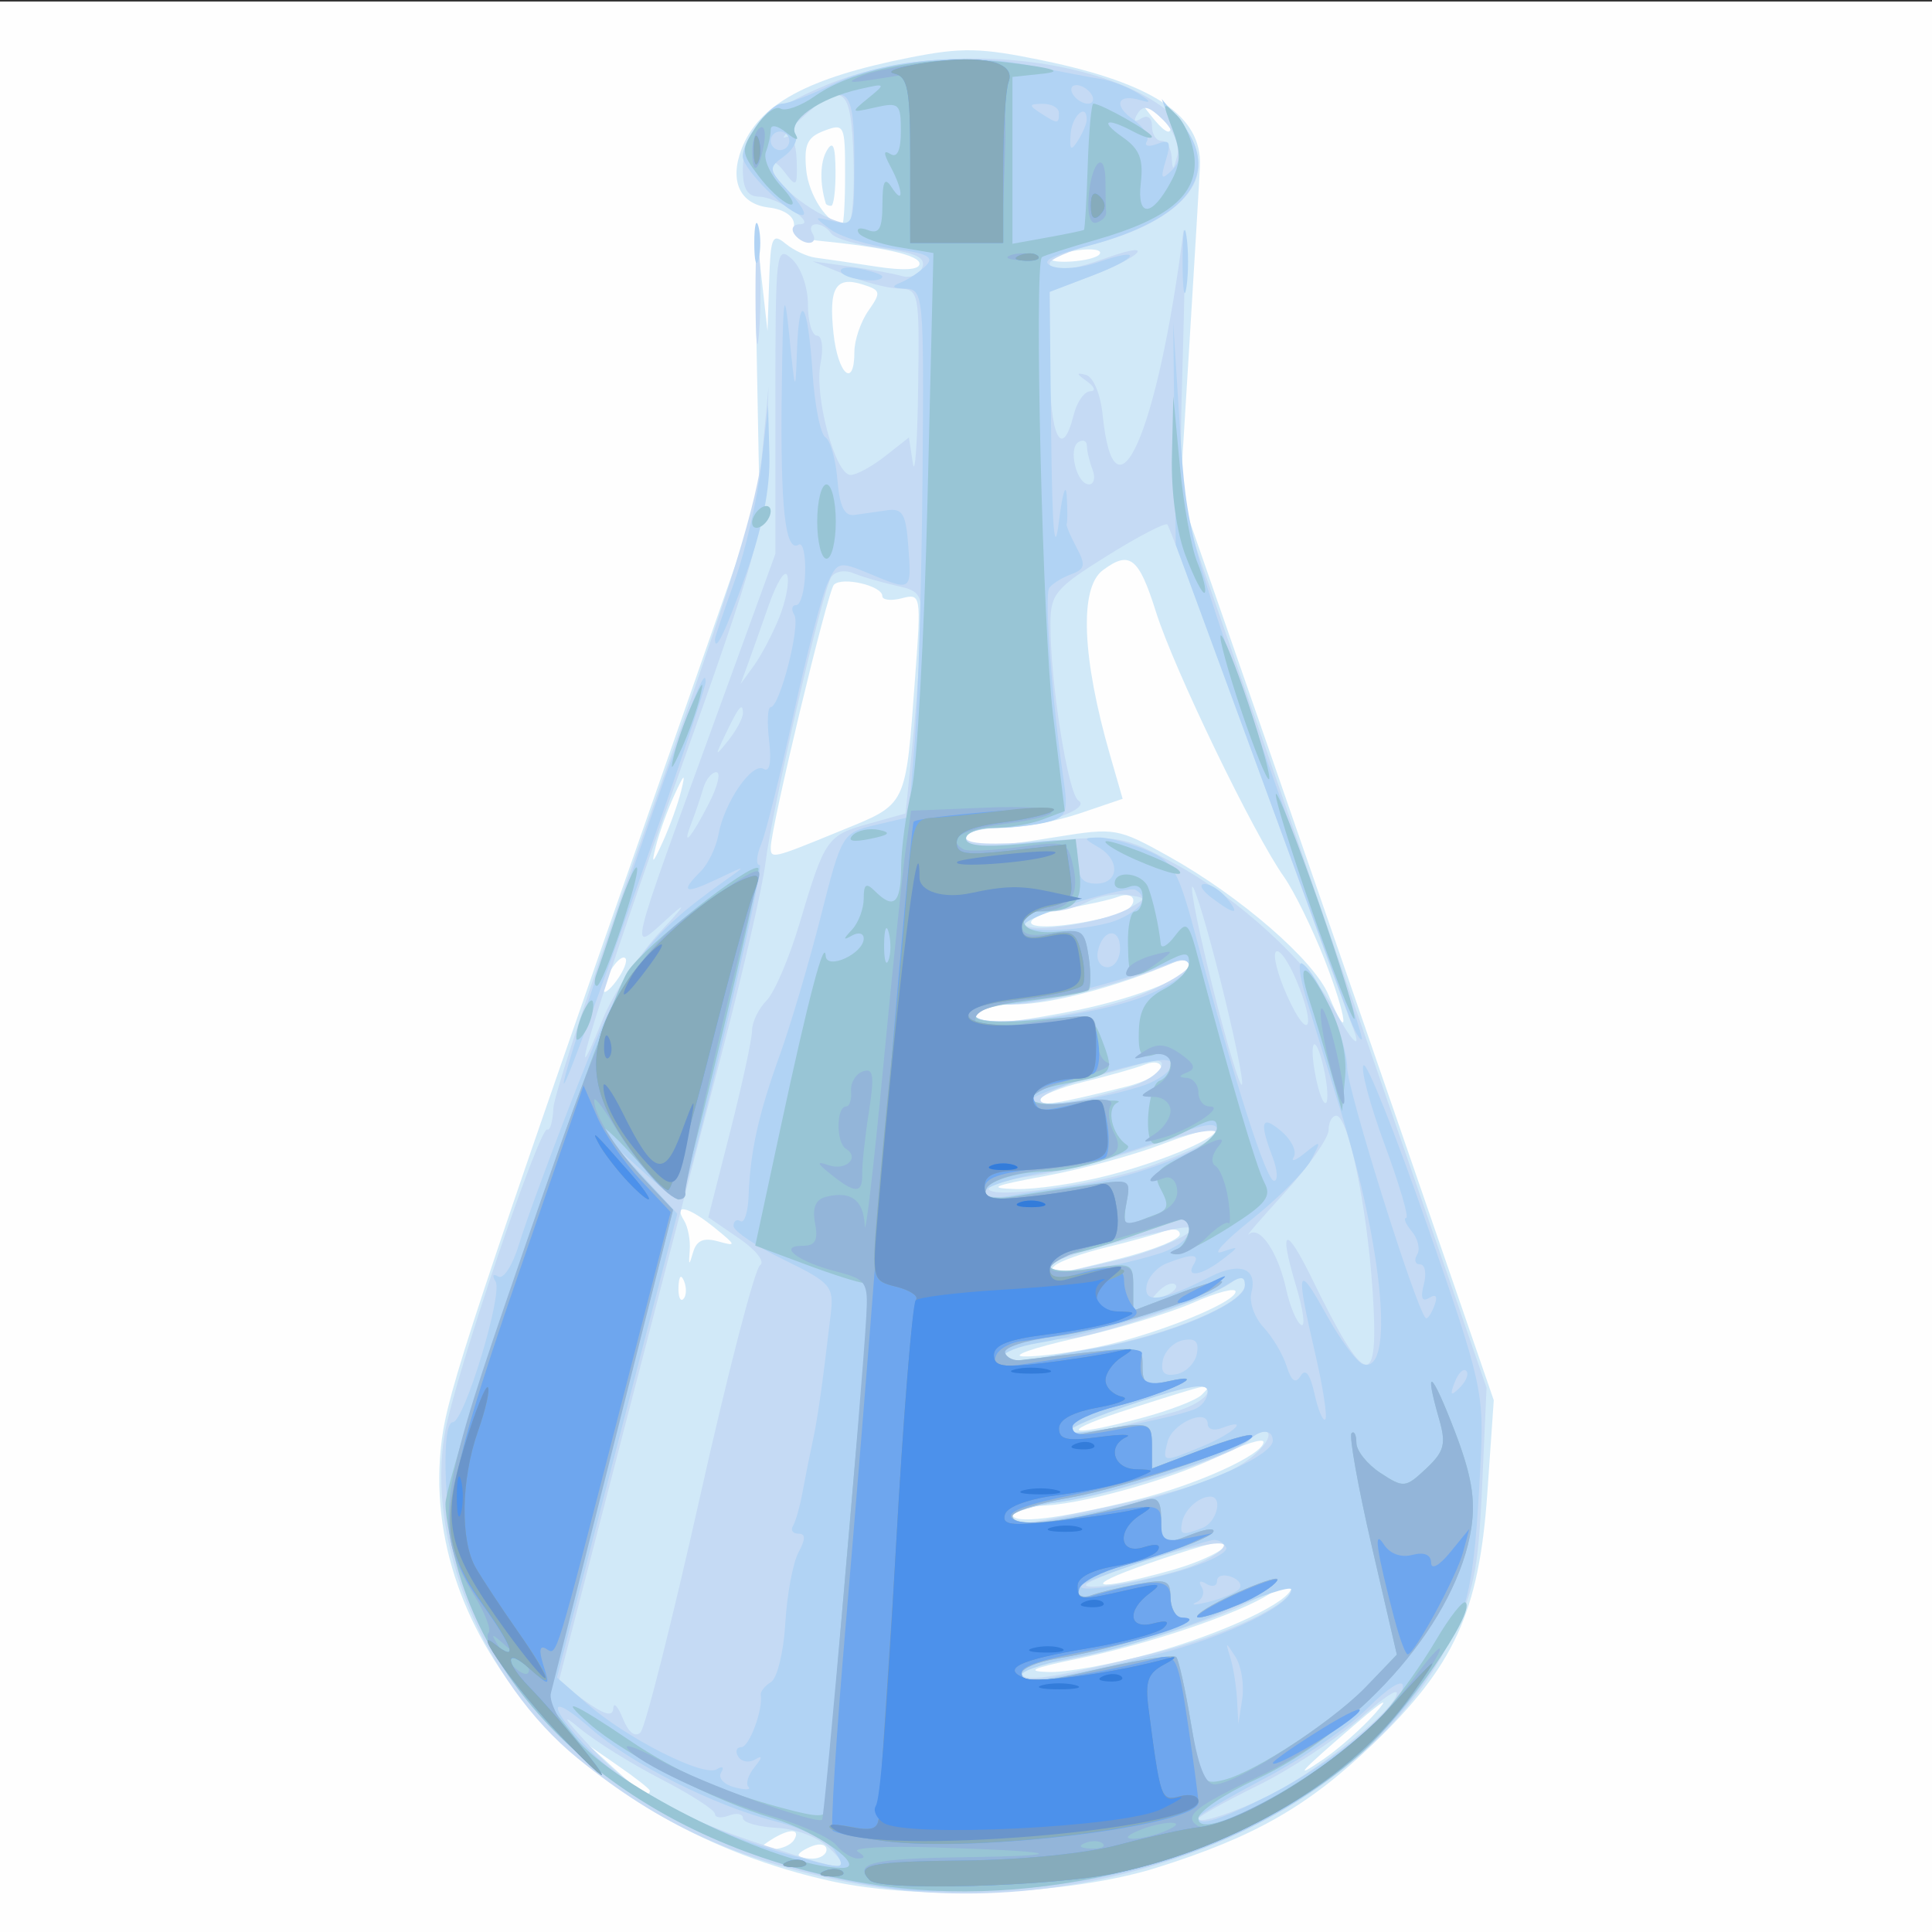 <?xml version="1.0" encoding="UTF-8" standalone="no"?>
<!-- Created with Inkscape (http://www.inkscape.org/) -->

<svg
   width="73.378mm"
   height="73.378mm"
   viewBox="0 0 73.378 73.378"
   version="1.1"
   id="svg5"
   sodipodi:docname="chemicals.svg"
   inkscape:version="1.1.1 (3bf5ae0d25, 2021-09-20)"
   xmlns:inkscape="http://www.inkscape.org/namespaces/inkscape"
   xmlns:sodipodi="http://sodipodi.sourceforge.net/DTD/sodipodi-0.dtd"
   xmlns="http://www.w3.org/2000/svg"
   xmlns:svg="http://www.w3.org/2000/svg">
  <rect x="0" y="0" width="73.378" height="73.378" fill="#333333" stroke="none"/>
  <sodipodi:namedview
     id="namedview7"
     pagecolor="#ffffff"
     bordercolor="#666666"
     borderopacity="1.0"
     inkscape:pageshadow="2"
     inkscape:pageopacity="0.0"
     inkscape:pagecheckerboard="0"
     inkscape:document-units="mm"
     showgrid="false"
     inkscape:zoom="2.8882212"
     inkscape:cx="142.30212"
     inkscape:cy="159.78693"
     inkscape:window-width="1920"
     inkscape:window-height="1009"
     inkscape:window-x="-8"
     inkscape:window-y="-8"
     inkscape:window-maximized="1"
     inkscape:current-layer="layer1" />
  <defs
     id="defs2" />
  <g
     inkscape:label="Layer 1"
     inkscape:groupmode="layer"
     id="layer1"
     transform="translate(502.406,229.966)">
    <g
       id="g3833">
      <path
         style="fill:#fefefe;stroke-width:0.353"
         d="m -502.441,-193.231 v -36.677 h 36.723 36.723 v 36.677 36.677 h -36.723 -36.723 z"
         id="path3855" />
      <path
         style="fill:#d1e9f8;stroke-width:0.353"
         d="m -470.838,-158.52 c -9.342,-2.059 -15.725,-9.274 -14.794,-16.722 0.236,-1.89 1.203,-4.809 8.54,-25.785 l 3.529,-10.089 -0.104,-5.429 c -0.07,-3.624 -0.019,-4.667 0.154,-3.136 l 0.258,2.292 0.061,-1.895 c 0.054,-1.685 0.123,-1.843 0.62,-1.431 0.308,0.255 0.824,0.496 1.148,0.537 0.324,0.04 1.343,0.19 2.266,0.333 1.085,0.168 1.677,0.131 1.677,-0.104 0,-0.326 -1.349,-0.631 -3.884,-0.88 -0.511,-0.05 -0.883,-0.309 -0.883,-0.616 0,-0.313 -0.39,-0.574 -0.954,-0.639 -1.099,-0.127 -1.506,-1 -1.037,-2.224 0.65,-1.698 2.505,-2.704 6.405,-3.475 1.969,-0.389 2.685,-0.373 5.036,0.114 4.212,0.872 6.053,2.111 5.968,4.015 -0.024,0.536 -0.203,3.555 -0.397,6.708 l -0.353,5.734 3.029,8.726 c 1.666,4.799 4.346,12.545 5.955,17.214 l 2.926,8.489 -0.246,3.541 c -0.312,4.495 -1.254,6.555 -4.358,9.532 -2.452,2.351 -4.484,3.511 -8.202,4.68 -3.277,1.031 -8.938,1.265 -12.359,0.511 z m -0.177,-1.197 c 0,-0.188 -0.238,-0.25 -0.53,-0.139 -0.291,0.112 -0.53,0.265 -0.53,0.342 0,0.076 0.238,0.139 0.53,0.139 0.291,0 0.53,-0.154 0.53,-0.342 z m -1.236,-0.364 c 0.276,-0.446 -0.191,-0.446 -0.883,0 -0.456,0.295 -0.447,0.343 0.067,0.347 0.328,0.003 0.695,-0.153 0.815,-0.347 z m -5.473,-1.873 c 0,-0.06 -0.516,-0.469 -1.148,-0.907 l -1.148,-0.797 0.991,0.907 c 0.914,0.837 1.304,1.076 1.304,0.797 z m 27.542,-2.931 c 0.586,-0.66 0.349,-0.537 -0.706,0.368 -2.156,1.849 -2.495,2.22 -1.236,1.354 0.583,-0.4 1.457,-1.175 1.942,-1.722 z m -8.497,-2.284 c 2.733,-0.758 5.319,-1.977 5.319,-2.506 0,-0.163 -0.366,-0.056 -0.813,0.236 -1.145,0.749 -4.601,1.919 -7.308,2.474 -1.737,0.356 -2,0.478 -1.082,0.504 0.667,0.018 2.415,-0.3 3.884,-0.708 z m 0.71,-3.143 c 1.328,-0.368 2.406,-0.939 2.128,-1.128 -0.091,-0.062 -1.438,0.33 -2.991,0.871 -2.606,0.907 -2.066,1.068 0.864,0.257 z m -1.238,-2.704 c 2.263,-0.56 4.788,-1.71 4.788,-2.181 0,-0.16 -0.755,0.077 -1.677,0.527 -1.905,0.93 -5.406,1.895 -6.872,1.895 -0.542,0 -0.985,0.149 -0.985,0.331 0,0.381 1.743,0.171 4.746,-0.571 z m 0.162,-3.096 c 1.048,-0.279 2.073,-0.674 2.278,-0.877 0.494,-0.494 0.459,-0.487 -2.595,0.489 -2.913,0.931 -2.701,1.191 0.317,0.389 z m -1.659,-2.698 c 2.176,-0.455 5.226,-1.681 5.226,-2.101 0,-0.159 -0.719,0.028 -1.598,0.417 -0.879,0.388 -2.905,1.001 -4.502,1.361 -1.597,0.36 -2.475,0.668 -1.95,0.685 0.525,0.016 1.796,-0.146 2.825,-0.362 z m -15.72,-2.496 c -0.113,-0.281 -0.196,-0.198 -0.213,0.213 -0.015,0.372 0.068,0.58 0.185,0.463 0.117,-0.117 0.13,-0.421 0.028,-0.676 z m 16.547,-0.858 c 1.254,-0.315 2.28,-0.728 2.28,-0.919 0,-0.191 -0.259,-0.248 -0.575,-0.127 -0.316,0.121 -1.309,0.398 -2.207,0.615 -0.897,0.217 -1.783,0.531 -1.967,0.699 -0.466,0.423 -0.141,0.388 2.47,-0.267 z m -15.259,-0.655 c 0.711,0.198 0.703,0.162 -0.117,-0.506 -0.993,-0.809 -1.595,-0.96 -1.177,-0.294 0.152,0.242 0.251,0.758 0.22,1.146 -0.047,0.584 -0.025,0.597 0.126,0.073 0.131,-0.454 0.398,-0.572 0.948,-0.419 z m 14.823,-2.505 c 2.169,-0.561 4.314,-1.489 4.051,-1.753 -0.078,-0.078 -1.007,0.188 -2.063,0.59 -1.057,0.403 -3.033,0.937 -4.393,1.188 -1.991,0.367 -2.207,0.463 -1.11,0.494 0.749,0.021 2.331,-0.213 3.515,-0.519 z m 0.685,-3.371 c 0.728,-0.182 1.324,-0.5 1.324,-0.708 0,-0.217 -0.262,-0.273 -0.618,-0.132 -0.34,0.135 -1.373,0.427 -2.295,0.65 -0.922,0.223 -1.677,0.529 -1.677,0.681 0,0.269 0.556,0.185 3.266,-0.492 z m -2.378,-2.803 c 2.49,-0.46 4.762,-1.323 4.762,-1.809 0,-0.201 -0.265,-0.239 -0.618,-0.088 -2.133,0.912 -4.646,1.575 -5.969,1.575 -0.844,0 -1.534,0.159 -1.534,0.353 0,0.452 0.783,0.445 3.36,-0.031 z m 9.909,-2.017 c -0.468,-1.194 -1.163,-2.61 -1.543,-3.147 -1.149,-1.623 -4.18,-7.895 -4.86,-10.058 -0.655,-2.082 -0.999,-2.352 -2.023,-1.587 -0.896,0.67 -0.791,3.321 0.279,7.029 l 0.476,1.651 -1.626,0.553 c -0.894,0.304 -2.233,0.553 -2.975,0.553 -0.742,0 -1.35,0.159 -1.35,0.353 0,0.443 0.663,0.44 3.479,-0.016 2.175,-0.352 2.303,-0.33 4.237,0.752 2.716,1.519 5.51,3.945 6.054,5.256 0.839,2.023 0.708,0.843 -0.149,-1.34 z m -26.558,-0.057 c -0.194,-0.194 -0.821,0.715 -0.829,1.203 -0.003,0.183 0.22,0.024 0.495,-0.352 0.275,-0.376 0.426,-0.759 0.334,-0.851 z m 18.675,-1.652 c 0.34,-0.093 0.618,-0.334 0.618,-0.536 0,-0.202 -0.252,-0.27 -0.561,-0.152 -0.308,0.118 -1.182,0.314 -1.942,0.435 -0.76,0.121 -1.382,0.366 -1.382,0.544 0,0.293 1.68,0.143 3.266,-0.292 z m -16.555,-4.706 c 0.174,-0.708 0.122,-0.673 -0.266,0.176 -0.265,0.582 -0.58,1.455 -0.699,1.94 -0.174,0.708 -0.122,0.673 0.266,-0.176 0.265,-0.582 0.58,-1.455 0.699,-1.94 z m 6.027,1.531 c 2.588,-1.061 2.487,-0.854 2.863,-5.902 0.228,-3.066 0.217,-3.132 -0.509,-2.943 -0.408,0.107 -0.742,0.069 -0.742,-0.085 0,-0.391 -1.521,-0.746 -1.838,-0.429 -0.237,0.236 -2.399,9.233 -2.399,9.981 0,0.442 0.071,0.425 2.626,-0.623 z m 0.552,-18.204 c 0,-0.442 0.24,-1.145 0.532,-1.562 0.491,-0.7 0.474,-0.778 -0.212,-0.995 -1.033,-0.328 -1.3,0.119 -1.113,1.862 0.167,1.556 0.793,2.106 0.793,0.696 z m 9.318,-3.718 c 0.098,-0.159 -0.29,-0.22 -0.862,-0.136 -0.572,0.084 -1.041,0.214 -1.041,0.289 0,0.269 1.728,0.13 1.903,-0.153 z m -9.671,-3.05 c 0,-1.853 -0.031,-1.917 -0.794,-1.629 -0.644,0.243 -0.773,0.524 -0.683,1.487 0.091,0.962 0.823,2.07 1.368,2.07 0.06,0 0.109,-0.868 0.109,-1.928 z m -0.733,1.135 c -0.235,-0.767 -0.22,-1.569 0.037,-2.009 0.234,-0.4 0.324,-0.19 0.332,0.774 0.006,0.727 -0.069,1.323 -0.166,1.323 -0.097,0 -0.189,-0.04 -0.204,-0.088 z m 13.092,-2.866 c 0,-0.073 -0.278,-0.351 -0.618,-0.617 -0.56,-0.439 -0.573,-0.426 -0.133,0.133 0.461,0.587 0.751,0.774 0.751,0.484 z"
         id="path3853" />
      <path
         style="fill:#c5daf4;stroke-width:0.353"
         d="m -470.131,-158.469 c -4.284,-0.846 -7.213,-2.181 -10.327,-4.709 -3.605,-2.927 -5.801,-8.341 -5.039,-12.428 0.415,-2.225 3.599,-11.633 3.879,-11.462 0.103,0.063 0.207,-0.306 0.231,-0.821 0.024,-0.514 1.767,-5.776 3.873,-11.692 2.86,-8.035 3.888,-11.381 4.063,-13.225 l 0.234,-2.469 -0.084,2.821 c -0.076,2.554 -0.388,3.673 -3.296,11.814 -2.988,8.367 -4.583,13.504 -2.909,9.368 0.388,-0.957 1.384,-2.463 2.215,-3.347 0.844,-0.898 1.004,-1.151 0.362,-0.574 -1.627,1.464 -1.757,2.014 1.92,-8.093 l 2.053,-5.643 v -5.882 c 0,-5.58 0.032,-5.854 0.618,-5.324 0.354,0.32 0.618,1.063 0.618,1.738 0,0.649 0.155,1.18 0.344,1.18 0.193,0 0.252,0.459 0.135,1.048 -0.248,1.239 0.559,4.242 1.14,4.242 0.223,0 0.813,-0.32 1.311,-0.712 l 0.906,-0.712 0.148,0.977 c 0.081,0.537 0.172,-0.73 0.201,-2.815 0.052,-3.705 0.035,-3.792 -0.742,-3.818 -0.437,-0.015 -1.351,-0.254 -2.03,-0.531 l -1.236,-0.504 1.412,0.197 c 0.777,0.108 1.672,0.272 1.989,0.365 0.317,0.092 0.662,-0.056 0.767,-0.33 0.142,-0.37 -0.25,-0.556 -1.533,-0.726 -0.948,-0.126 -1.819,-0.383 -1.936,-0.571 -0.117,-0.188 -0.371,-0.342 -0.565,-0.342 -0.194,0 -0.255,0.159 -0.135,0.353 0.12,0.194 0.059,0.353 -0.135,0.353 -0.194,0 -0.451,-0.159 -0.571,-0.353 -0.12,-0.194 -0.02,-0.353 0.223,-0.353 0.682,0 -0.847,-1.034 -1.547,-1.047 -0.443,-0.008 -0.618,-0.299 -0.618,-1.03 0,-1.379 0.866,-2.255 3.178,-3.214 5.515,-2.288 14.13,-0.422 14.122,3.06 -0.003,1.213 -1.489,2.332 -3.97,2.991 -0.922,0.245 -1.677,0.571 -1.677,0.725 0,0.392 0.668,0.325 2.201,-0.221 1.86,-0.663 1.306,-0.036 -0.615,0.697 l -1.585,0.605 v 2.773 c 0,2.72 0.465,3.681 0.914,1.892 0.122,-0.485 0.403,-0.884 0.625,-0.887 0.225,-0.003 0.169,-0.171 -0.127,-0.38 -0.404,-0.286 -0.413,-0.343 -0.036,-0.242 0.283,0.076 0.555,0.728 0.636,1.526 0.449,4.388 2.08,0.71 3.056,-6.894 0.087,-0.679 0.084,1.305 -0.006,4.408 -0.162,5.553 -0.148,5.69 0.886,8.64 0.578,1.649 3.209,9.251 5.848,16.893 l 4.797,13.896 -0.169,3.734 c -0.147,3.251 -0.307,4.016 -1.241,5.91 -3.359,6.814 -13.647,10.943 -22.776,9.141 z m -0.747,-1.28 c -0.429,-0.428 -1.257,-0.754 -2.019,-0.794 -0.71,-0.037 -1.292,-0.203 -1.293,-0.369 -8.8e-4,-0.166 -0.24,-0.211 -0.531,-0.099 -0.291,0.112 -0.53,0.083 -0.53,-0.063 0,-0.146 -0.914,-0.736 -2.03,-1.311 -1.117,-0.575 -2.507,-1.441 -3.09,-1.925 -0.747,-0.621 -0.643,-0.43 0.353,0.647 1.627,1.758 3.233,2.669 6.709,3.803 3.079,1.005 3.337,1.016 2.431,0.112 z m 16.637,-2.009 c 1.734,-0.868 4.397,-2.922 4.827,-3.724 0.248,-0.463 -0.247,-0.178 -1.298,0.745 -0.934,0.821 -2.706,1.989 -3.938,2.594 -1.232,0.606 -2.239,1.169 -2.239,1.253 0,0.215 1.401,-0.244 2.648,-0.868 z m -21.584,-11.336 c 1.06,-4.729 2.089,-8.698 2.288,-8.821 0.199,-0.123 -0.161,-0.581 -0.803,-1.02 l -1.164,-0.797 0.829,-3.251 c 0.456,-1.788 0.83,-3.518 0.832,-3.843 0.002,-0.326 0.249,-0.837 0.549,-1.137 0.3,-0.3 0.865,-1.62 1.256,-2.935 0.959,-3.223 1.04,-3.34 2.635,-3.785 l 1.39,-0.389 0.231,-2.282 c 0.127,-1.255 0.277,-3.15 0.333,-4.211 0.099,-1.879 0.074,-1.935 -0.938,-2.161 -0.571,-0.127 -1.301,-0.341 -1.621,-0.475 -0.32,-0.134 -0.696,-0.061 -0.834,0.163 -0.345,0.557 -2.253,8.864 -2.491,10.844 -0.106,0.882 -0.838,4.079 -1.627,7.103 -0.789,3.024 -2.513,9.664 -3.833,14.755 l -2.399,9.256 1.028,0.731 c 0.726,0.517 1.034,0.595 1.05,0.266 0.012,-0.256 0.176,-0.081 0.364,0.388 0.21,0.525 0.468,0.727 0.67,0.526 0.18,-0.18 1.195,-4.197 2.255,-8.925 z m 17.245,5.917 c 2.679,-0.66 5.221,-1.851 5.221,-2.446 0,-0.167 -0.787,0.091 -1.749,0.574 -1.724,0.865 -6.575,2.268 -7.842,2.268 -0.357,0 -0.65,0.155 -0.65,0.344 0,0.39 1.077,0.232 5.019,-0.739 z m 1.193,-3.219 c 0.73,-0.243 1.388,-0.628 1.463,-0.856 0.128,-0.39 -3.199,0.496 -5.025,1.339 -1.021,0.471 1.877,0.078 3.563,-0.483 z m -2.775,-2.374 c 3.383,-0.713 4.942,-1.333 5.726,-2.276 0.497,-0.598 0.03,-0.775 -0.541,-0.204 -0.566,0.566 -5.161,2.059 -7.141,2.322 -1.008,0.134 -1.832,0.381 -1.832,0.55 0,0.406 0.018,0.404 3.789,-0.391 z m 2.302,-3.554 c 0.728,-0.198 1.324,-0.562 1.324,-0.808 0,-0.324 -0.732,-0.207 -2.648,0.422 -1.457,0.478 -2.648,0.99 -2.648,1.138 0,0.254 0.914,0.081 3.972,-0.752 z m -2.913,-2.451 c 2.803,-0.494 5.65,-1.7 5.65,-2.393 0,-0.394 -0.112,-0.419 -0.484,-0.11 -0.673,0.558 -5.332,2.152 -6.306,2.158 -1.132,0.007 -2.39,0.38 -2.39,0.709 0,0.153 0.278,0.225 0.618,0.16 0.34,-0.065 1.651,-0.301 2.913,-0.523 z m 10.496,-2.202 c -0.218,-3.221 -0.923,-6.613 -1.376,-6.613 -0.161,0 -0.292,0.245 -0.292,0.544 0,0.299 -0.752,1.37 -1.671,2.381 -0.919,1.01 -1.529,1.718 -1.356,1.574 0.416,-0.346 1.109,0.685 1.42,2.11 0.137,0.628 0.39,1.229 0.562,1.335 0.172,0.106 0.086,-0.559 -0.191,-1.478 -0.674,-2.238 -0.404,-2.345 0.62,-0.245 2.047,4.198 2.548,4.284 2.285,0.392 z m -7.485,-0.196 c -0.109,-0.109 -0.394,-2.3e-4 -0.633,0.241 -0.346,0.348 -0.306,0.389 0.198,0.197 0.348,-0.132 0.544,-0.33 0.435,-0.438 z m -2.166,-0.942 c 2.052,-0.489 3.873,-1.543 1.98,-1.145 -2.536,0.533 -4.59,1.158 -4.59,1.397 0,0.35 0.144,0.336 2.611,-0.252 z m 1.274,-3.581 c 3.411,-1.248 3.204,-1.867 -0.234,-0.699 -1.359,0.462 -3.293,0.952 -4.297,1.09 -1.004,0.138 -1.752,0.369 -1.663,0.514 0.234,0.378 4.321,-0.22 6.194,-0.905 z m -0.794,-3.004 c 1.16,-0.359 1.673,-1.239 0.53,-0.909 -0.34,0.098 -1.373,0.388 -2.295,0.643 -0.922,0.256 -1.677,0.603 -1.677,0.773 0,0.32 1.469,0.104 3.443,-0.506 z m 7.327,-0.653 c -0.318,-1.446 -0.603,-1.161 -0.309,0.309 0.124,0.62 0.299,1.053 0.389,0.963 0.09,-0.09 0.054,-0.662 -0.08,-1.272 z m -3.917,-3.318 c -0.519,-2.068 -1.008,-3.695 -1.087,-3.616 -0.079,0.079 0.281,1.836 0.799,3.904 0.519,2.068 1.008,3.695 1.087,3.616 0.079,-0.079 -0.281,-1.836 -0.799,-3.904 z m 4.979,1.643 c -0.137,-0.339 -1.738,-4.725 -3.557,-9.745 -1.819,-5.02 -3.373,-9.193 -3.453,-9.274 -0.08,-0.08 -1.112,0.456 -2.291,1.193 -1.958,1.222 -2.146,1.447 -2.15,2.573 -0.009,2.21 0.667,6.475 1.065,6.721 0.524,0.323 -1.601,1.038 -3.087,1.038 -0.651,0 -1.183,0.167 -1.183,0.371 0,0.249 0.97,0.292 2.954,0.132 2.865,-0.232 3.016,-0.206 5.032,0.89 2.36,1.283 5.06,3.766 6.01,5.527 0.681,1.263 1.079,1.609 0.661,0.574 z m -2.107,-1.696 c -0.304,-0.727 -0.655,-1.219 -0.78,-1.094 -0.125,0.125 0.069,0.883 0.431,1.685 0.806,1.785 1.12,1.253 0.349,-0.591 z m -5.752,0.474 c 0.922,-0.394 1.677,-0.872 1.677,-1.063 0,-0.194 -0.273,-0.233 -0.618,-0.089 -1.941,0.811 -4.923,1.581 -6.123,1.581 -0.781,0 -1.381,0.171 -1.381,0.394 0,0.598 4.443,0.031 6.444,-0.823 z m -0.618,-3.213 c 0.693,-0.391 0.692,-0.4 -0.07,-0.516 -0.427,-0.065 -1.092,0.051 -1.477,0.257 -0.386,0.206 -1.02,0.375 -1.41,0.375 -0.39,0 -0.82,0.18 -0.956,0.4 -0.309,0.5 2.852,0.083 3.914,-0.515 z m -15.926,-4.029 c 0.321,-0.63 0.439,-1.146 0.263,-1.146 -0.177,0 -0.401,0.278 -0.499,0.617 -0.098,0.339 -0.3,0.935 -0.451,1.323 -0.389,1.005 -7.4e-4,0.556 0.687,-0.793 z m 1.272,-3.388 c 0,-0.448 -0.163,-0.248 -0.678,0.832 -0.396,0.831 -0.389,0.843 0.129,0.197 0.302,-0.377 0.549,-0.839 0.549,-1.029 z m 1.385,-3.647 c 0.248,-0.621 0.383,-1.332 0.3,-1.58 -0.083,-0.249 -0.4,0.259 -0.704,1.128 -0.304,0.869 -0.669,1.898 -0.811,2.286 l -0.257,0.705 0.51,-0.705 c 0.281,-0.388 0.713,-1.213 0.962,-1.834 z m 11.894,-5.601 c -0.118,-0.307 -0.214,-0.713 -0.214,-0.902 0,-0.19 -0.144,-0.256 -0.32,-0.147 -0.406,0.25 -0.069,1.607 0.399,1.607 0.192,0 0.253,-0.251 0.135,-0.558 z m -9.077,-11.786 c -0.081,-2.78 -0.385,-3.02 -1.976,-1.559 -0.545,0.501 -0.816,0.823 -0.603,0.717 0.237,-0.118 0.4,0.229 0.419,0.89 0.029,1.003 -0.006,1.034 -0.465,0.429 -0.273,-0.36 -0.501,-0.483 -0.507,-0.274 -0.02,0.687 1.869,2.135 2.921,2.238 0.156,0.015 0.251,-1.083 0.211,-2.441 z m 11.765,-1.49 c -0.528,-0.527 -0.764,-0.589 -0.972,-0.254 -0.178,0.287 -0.131,0.354 0.134,0.191 0.242,-0.149 0.408,-0.028 0.408,0.298 0,0.302 0.159,0.55 0.353,0.55 0.194,0 0.372,0.278 0.394,0.617 0.036,0.543 0.061,0.537 0.211,-0.044 0.097,-0.376 -0.132,-0.962 -0.528,-1.358 z m -15.489,6.604 c -0.001,-1.746 0.059,-2.504 0.133,-1.686 0.074,0.819 0.075,2.247 0.002,3.174 -0.073,0.927 -0.134,0.258 -0.135,-1.488 z"
         id="path3851" />
      <path
         style="fill:#b1d3f4;stroke-width:0.353"
         d="m -468.189,-158.199 c -8.418,-1.087 -14.861,-5.683 -16.768,-11.962 -0.558,-1.836 -0.729,-5.789 -0.251,-5.789 0.43,0 1.913,-4.879 1.624,-5.345 -0.143,-0.23 -0.098,-0.312 0.104,-0.187 0.197,0.122 0.553,-0.441 0.8,-1.268 0.245,-0.818 1.235,-3.503 2.201,-5.967 1.785,-4.552 2.577,-5.657 5.581,-7.784 0.874,-0.619 0.871,-0.619 -0.265,-0.079 -1.249,0.594 -1.433,0.51 -0.632,-0.289 0.284,-0.283 0.588,-0.915 0.677,-1.404 0.222,-1.224 1.279,-2.758 1.715,-2.489 0.227,0.14 0.304,-0.249 0.209,-1.061 -0.083,-0.705 -0.058,-1.282 0.055,-1.282 0.347,0 1.146,-3.111 0.901,-3.507 -0.127,-0.205 -0.094,-0.372 0.073,-0.372 0.167,0 0.32,-0.555 0.339,-1.234 0.019,-0.678 -0.09,-1.156 -0.243,-1.062 -0.514,0.317 -0.702,-1.38 -0.646,-5.816 0.047,-3.705 0.093,-4.043 0.287,-2.116 0.223,2.208 0.233,2.228 0.292,0.558 0.082,-2.343 0.413,-1.858 0.592,0.868 0.08,1.219 0.299,2.312 0.487,2.428 0.188,0.116 0.393,0.844 0.456,1.617 0.082,1.006 0.265,1.385 0.644,1.333 0.291,-0.04 0.847,-0.12 1.236,-0.176 0.598,-0.087 0.723,0.126 0.815,1.396 0.122,1.688 0.131,1.682 -1.492,1.005 -1.134,-0.473 -1.201,-0.457 -1.579,0.373 -0.217,0.477 -0.799,2.722 -1.293,4.991 -0.494,2.268 -1.046,4.481 -1.227,4.917 -0.181,0.436 -0.206,0.793 -0.056,0.793 0.236,0 -2.666,12.261 -2.998,12.67 -0.067,0.083 -0.637,-0.314 -1.266,-0.881 l -1.144,-1.032 1.14,1.243 1.14,1.243 -2.286,8.807 -2.286,8.807 1.146,0.997 c 1.522,1.324 4.427,2.793 4.921,2.488 0.224,-0.138 0.296,-0.085 0.167,0.124 -0.125,0.202 0.105,0.454 0.51,0.56 0.405,0.106 0.643,0.099 0.529,-0.016 -0.115,-0.114 -0.011,-0.452 0.23,-0.749 0.307,-0.379 0.313,-0.466 0.021,-0.291 -0.229,0.137 -0.517,0.088 -0.639,-0.109 -0.122,-0.197 -0.071,-0.358 0.114,-0.358 0.302,0 0.833,-1.422 0.742,-1.987 -0.02,-0.125 0.156,-0.345 0.391,-0.49 0.235,-0.145 0.478,-1.149 0.541,-2.231 0.062,-1.082 0.287,-2.291 0.498,-2.685 0.278,-0.519 0.277,-0.718 -0.002,-0.718 -0.213,0 -0.304,-0.132 -0.204,-0.294 0.1,-0.162 0.267,-0.757 0.37,-1.323 0.104,-0.566 0.276,-1.425 0.382,-1.91 0.182,-0.827 0.373,-2.181 0.682,-4.822 0.122,-1.046 0.006,-1.181 -1.781,-2.054 -1.052,-0.514 -1.912,-1.091 -1.912,-1.282 0,-0.191 0.119,-0.274 0.265,-0.184 0.146,0.09 0.284,-0.337 0.307,-0.949 0.065,-1.715 0.371,-3.098 1.19,-5.373 0.413,-1.148 1.112,-3.513 1.553,-5.255 0.793,-3.129 0.817,-3.171 2.069,-3.467 l 1.266,-0.299 0.234,-2.881 c 0.129,-1.585 0.261,-6.095 0.294,-10.023 0.059,-6.918 0.038,-7.142 -0.646,-7.169 -0.508,-0.02 -0.56,-0.085 -0.183,-0.233 0.288,-0.113 0.717,-0.398 0.953,-0.634 0.338,-0.337 0.069,-0.477 -1.256,-0.653 -0.927,-0.123 -1.992,-0.452 -2.366,-0.731 -0.654,-0.488 -0.65,-0.5 0.114,-0.308 0.768,0.193 0.794,0.117 0.794,-2.31 0,-2.702 -0.237,-2.975 -1.693,-1.957 -0.435,0.304 -0.684,0.725 -0.554,0.935 0.13,0.21 -0.055,0.595 -0.411,0.855 -0.62,0.453 -0.612,0.51 0.184,1.357 0.457,0.486 0.683,0.884 0.502,0.884 -0.503,0 -2.265,-1.733 -2.265,-2.228 0,-0.628 1.028,-2.004 1.498,-2.004 0.219,0 1.086,-0.333 1.927,-0.739 1.918,-0.927 4.997,-1.215 7.522,-0.703 1.068,0.217 2.269,0.446 2.668,0.509 0.399,0.064 1.035,0.312 1.412,0.551 0.472,0.299 0.505,0.38 0.103,0.257 -0.901,-0.276 -1.083,0.181 -0.291,0.735 0.39,0.273 0.62,0.643 0.509,0.821 -0.11,0.178 0.064,0.223 0.388,0.099 0.485,-0.186 0.544,-0.077 0.332,0.621 -0.211,0.696 -0.174,0.768 0.211,0.401 0.374,-0.356 0.384,-0.676 0.051,-1.587 l -0.417,-1.141 0.695,0.833 c 1.644,1.969 0.32,3.748 -3.542,4.759 -1.39,0.364 -1.768,0.579 -1.329,0.757 0.337,0.137 1.118,0.073 1.735,-0.142 1.764,-0.614 1.585,-0.179 -0.208,0.505 l -1.61,0.614 0.058,5.33 c 0.041,3.756 0.128,4.757 0.296,3.391 0.131,-1.067 0.264,-1.503 0.296,-0.97 0.032,0.533 0.031,1.01 -0.002,1.058 -0.033,0.049 0.133,0.448 0.368,0.887 0.365,0.681 0.335,0.833 -0.205,1.032 -0.348,0.128 -0.72,0.362 -0.827,0.518 -0.19,0.279 0.113,4.339 0.538,7.216 0.193,1.305 0.132,1.476 -0.594,1.67 -0.445,0.119 -1.326,0.219 -1.957,0.221 -0.631,0.003 -1.148,0.186 -1.148,0.408 0,0.282 0.636,0.336 2.119,0.182 2.08,-0.217 2.119,-0.205 2.119,0.655 1e-5,0.641 0.189,0.876 0.706,0.876 0.871,0 0.928,-0.894 0.088,-1.382 -0.586,-0.341 -0.585,-0.36 0.011,-0.37 0.346,-0.006 1.15,0.206 1.786,0.472 1.06,0.442 1.222,0.73 1.945,3.439 1.444,5.415 2.634,9.128 2.926,9.128 0.159,0 0.134,-0.407 -0.056,-0.905 -0.516,-1.354 -0.42,-1.622 0.344,-0.969 0.378,0.324 0.586,0.759 0.462,0.966 -0.124,0.208 0.069,0.14 0.429,-0.151 0.615,-0.497 0.629,-0.481 0.23,0.267 -0.234,0.438 -1.253,1.457 -2.265,2.265 -1.012,0.808 -1.522,1.361 -1.134,1.231 0.695,-0.234 0.696,-0.23 0.021,0.292 -0.779,0.602 -1.407,0.705 -1.08,0.177 0.251,-0.405 -0.063,-0.417 -1.029,-0.038 -0.372,0.146 -0.716,0.538 -0.765,0.871 -0.098,0.669 0.596,0.565 2.423,-0.363 1.135,-0.577 1.802,-0.319 1.561,0.604 -0.092,0.353 0.113,0.942 0.456,1.31 0.343,0.368 0.74,1.034 0.882,1.482 0.183,0.577 0.339,0.683 0.534,0.367 0.183,-0.295 0.36,-0.063 0.525,0.684 0.137,0.622 0.321,1.058 0.409,0.97 0.088,-0.088 -0.086,-1.22 -0.387,-2.516 -0.752,-3.237 -0.683,-3.469 0.432,-1.454 0.53,0.957 1.156,1.801 1.391,1.877 1.192,0.382 0.777,-4.323 -0.848,-9.611 -0.477,-1.552 -1.07,-3.491 -1.319,-4.309 -0.249,-0.818 -0.314,-1.402 -0.146,-1.299 0.593,0.366 1.708,2.946 1.708,3.951 0,0.829 2.604,9.135 2.982,9.513 0.06,0.06 0.206,-0.145 0.325,-0.454 0.141,-0.368 0.076,-0.476 -0.189,-0.313 -0.275,0.17 -0.341,0.007 -0.206,-0.511 0.11,-0.418 0.046,-0.76 -0.142,-0.76 -0.187,0 -0.238,-0.166 -0.113,-0.368 0.125,-0.202 0.036,-0.599 -0.199,-0.882 -0.235,-0.282 -0.332,-0.514 -0.216,-0.514 0.116,0 -0.252,-1.253 -0.817,-2.785 -0.565,-1.532 -0.926,-2.887 -0.801,-3.012 0.125,-0.125 1.207,2.594 2.405,6.041 2.095,6.031 2.173,6.375 2.035,9.095 -0.244,4.813 -0.447,5.673 -1.847,7.837 -3.137,4.848 -9.068,7.903 -16.166,8.327 -1.521,0.091 -3.321,0.093 -4.001,0.006 z m -2.52,-1.475 c -0.224,-0.359 -1.219,-0.856 -2.21,-1.106 -2.342,-0.59 -5.507,-2.183 -7.084,-3.566 -1.645,-1.443 -1.611,-0.797 0.049,0.91 1.367,1.406 4.657,3.124 7.455,3.894 2.237,0.615 2.256,0.614 1.79,-0.132 z m 16.566,-2.138 c 2.339,-1.188 5.022,-3.386 5.022,-4.115 0,-0.288 -0.565,0.062 -1.325,0.821 -0.729,0.727 -2.477,1.926 -3.884,2.664 -1.407,0.738 -2.559,1.412 -2.559,1.499 0,0.364 0.847,0.096 2.747,-0.869 z m -1.338,-5.225 c -0.38,-0.592 -0.391,-0.591 -0.199,0.02 0.112,0.355 0.227,1.069 0.256,1.587 l 0.053,0.941 0.146,-0.961 c 0.08,-0.528 -0.035,-1.243 -0.256,-1.587 z m -2.877,-0.125 c 2.516,-0.64 5,-1.848 5,-2.432 0,-0.158 -1.219,0.242 -2.71,0.889 -1.49,0.647 -3.794,1.37 -5.12,1.607 -1.326,0.237 -2.41,0.571 -2.41,0.742 0,0.364 1.615,0.116 5.24,-0.806 z m 2.993,-2.433 c 0.159,-0.146 0.04,-0.362 -0.265,-0.478 -0.304,-0.117 -0.553,-0.049 -0.553,0.15 0,0.199 -0.183,0.249 -0.408,0.111 -0.241,-0.149 -0.312,-0.097 -0.174,0.125 0.128,0.207 0.034,0.468 -0.21,0.58 -0.244,0.112 -0.046,0.107 0.439,-0.01 0.486,-0.117 1.013,-0.333 1.171,-0.479 z m -2.414,-0.653 c 1.161,-0.324 2.035,-0.748 1.942,-0.942 -0.093,-0.194 -0.328,-0.321 -0.523,-0.283 -0.54,0.106 -3.794,1.186 -4.59,1.523 -1.3,0.55 0.855,0.347 3.171,-0.299 z m 1.037,-1.685 c 0.555,-0.213 0.799,-1.202 0.294,-1.191 -0.433,0.009 -0.965,0.493 -1.059,0.964 -0.1,0.501 -0.015,0.526 0.766,0.227 z m -3.598,-0.717 c 2.95,-0.585 6.275,-1.963 6.275,-2.601 0,-0.433 -0.457,-0.448 -0.9,-0.031 -0.589,0.554 -5.352,2.115 -7.201,2.36 -0.982,0.13 -1.786,0.375 -1.786,0.544 0,0.415 0.241,0.397 3.612,-0.271 z m 3.638,-2.401 c 1.17,-0.488 1.797,-1.097 0.695,-0.675 -0.291,0.112 -0.53,0.042 -0.53,-0.154 0,-0.622 -1.339,-0.036 -1.523,0.667 -0.211,0.807 -0.193,0.809 1.358,0.162 z m -0.339,-1.39 c 0.277,-0.106 0.504,-0.406 0.504,-0.666 0,-0.36 -0.633,-0.265 -2.648,0.397 -1.457,0.478 -2.648,0.976 -2.648,1.107 0,0.225 3.713,-0.424 4.793,-0.838 z m 10.323,-1.459 c -0.109,-0.109 -0.306,0.087 -0.439,0.435 -0.192,0.503 -0.151,0.543 0.198,0.197 0.241,-0.239 0.35,-0.524 0.241,-0.632 z m -10.232,-0.644 c 0.09,-0.466 -0.055,-0.611 -0.522,-0.521 -0.355,0.068 -0.702,0.415 -0.77,0.769 -0.09,0.466 0.055,0.611 0.522,0.521 0.355,-0.068 0.702,-0.415 0.77,-0.769 z m -3.824,-0.215 c 2.695,-0.453 5.65,-1.695 5.65,-2.374 0,-0.391 -0.143,-0.386 -0.794,0.032 -0.869,0.557 -4.962,1.799 -7.062,2.144 -0.728,0.12 -1.324,0.354 -1.324,0.521 0,0.167 0.278,0.25 0.618,0.183 0.34,-0.066 1.651,-0.294 2.913,-0.506 z m 2.383,-3.592 c 0.631,-0.195 1.148,-0.581 1.148,-0.857 0,-0.619 0.182,-0.636 -2.21,0.204 -1.105,0.388 -2.252,0.705 -2.548,0.705 -0.296,0 -0.538,0.173 -0.538,0.384 0,0.415 2.119,0.193 4.149,-0.436 z m -2.913,-2.621 c 2.171,-0.284 5.12,-1.488 5.12,-2.09 0,-0.314 -0.594,-0.206 -2.03,0.372 -1.117,0.449 -3.103,1.003 -4.414,1.23 -1.311,0.227 -2.383,0.568 -2.383,0.757 0,0.189 0.437,0.259 0.971,0.153 0.534,-0.105 1.766,-0.295 2.737,-0.422 z m 2.207,-3.727 c 1.007,-0.312 1.61,-1.001 0.883,-1.009 -0.819,-0.009 -5.032,1.266 -5.032,1.523 0,0.336 2.343,0.046 4.149,-0.514 z m 0.292,-3.486 c 0.859,-0.368 1.562,-0.85 1.562,-1.072 0,-0.222 -0.22,-0.319 -0.488,-0.216 -2.013,0.772 -5.442,1.652 -6.435,1.652 -0.659,0 -1.199,0.179 -1.199,0.398 0,0.593 4.657,0.052 6.559,-0.762 z m -1.061,-1.756 c 0,-0.833 -0.679,-0.736 -0.846,0.122 -0.063,0.323 0.102,0.588 0.366,0.588 0.264,0 0.48,-0.319 0.48,-0.71 z m -0.042,-1.11 c 0.899,-0.409 1.134,-0.822 0.635,-1.115 -0.306,-0.179 -3.792,0.874 -4.182,1.263 -0.424,0.423 2.566,0.298 3.547,-0.148 z m -12.519,-29.567 c 0,-0.194 -0.159,-0.353 -0.353,-0.353 -0.194,0 -0.353,0.159 -0.353,0.353 0,0.194 0.159,0.353 0.353,0.353 0.194,0 0.353,-0.159 0.353,-0.353 z m 11.294,-0.793 c 0.014,-0.666 -0.557,-0.175 -0.61,0.525 -0.047,0.62 0.012,0.677 0.273,0.265 0.183,-0.289 0.335,-0.644 0.337,-0.789 z m -1.054,-0.265 c 0,-0.194 -0.278,-0.35 -0.618,-0.347 -0.528,0.005 -0.541,0.055 -0.088,0.347 0.666,0.43 0.706,0.43 0.706,0 z m 1.236,-0.705 c -0.12,-0.194 -0.377,-0.353 -0.571,-0.353 -0.194,0 -0.255,0.159 -0.135,0.353 0.12,0.194 0.377,0.353 0.571,0.353 0.194,0 0.255,-0.159 0.135,-0.353 z m -17.676,30.183 c 2.379,-6.891 3.022,-8.567 3.022,-7.877 0,0.502 -5.081,14.939 -5.369,15.254 -0.177,0.194 0.879,-3.125 2.347,-7.376 z m 27.461,4.838 c -0.198,-0.543 -1.761,-4.797 -3.472,-9.452 l -3.112,-8.464 -0.049,-4.232 -0.049,-4.232 0.257,4.056 c 0.251,3.955 0.342,4.292 3.648,13.558 1.865,5.226 3.333,9.559 3.264,9.628 -0.07,0.069 -0.288,-0.318 -0.487,-0.862 z m -5.216,-4.503 c -0.377,-0.285 -0.506,-0.523 -0.287,-0.529 0.219,-0.006 0.596,0.227 0.838,0.518 0.558,0.672 0.33,0.676 -0.55,0.011 z m -18.87,-9.831 c 0,-0.067 0.336,-1.058 0.747,-2.204 0.411,-1.146 0.865,-3.115 1.009,-4.375 l 0.262,-2.292 0.05,1.884 c 0.033,1.245 -0.265,2.771 -0.878,4.497 -0.784,2.206 -1.19,3.056 -1.19,2.491 z m 17.761,-14.338 c 0,-1.067 0.066,-1.503 0.147,-0.97 0.081,0.533 0.081,1.406 0,1.94 -0.081,0.533 -0.147,0.097 -0.147,-0.97 z m -12.963,0.404 c -0.103,-0.166 0.206,-0.227 0.685,-0.135 0.48,0.092 0.872,0.227 0.872,0.302 0,0.273 -1.377,0.126 -1.557,-0.167 z m -3.304,-1.109 c 0,-0.679 0.073,-0.957 0.161,-0.617 0.089,0.339 0.089,0.895 0,1.234 -0.089,0.339 -0.161,0.062 -0.161,-0.617 z"
         id="path3849" />
      <path
         style="fill:#98c5d5;stroke-width:0.353"
         d="m -468.766,-158.322 c -8.038,-1.096 -14.325,-5.693 -16.191,-11.839 -0.29,-0.953 -0.528,-2.159 -0.53,-2.679 -0.005,-1.197 6.058,-18.909 6.924,-20.23 0.64,-0.975 4.699,-4.183 4.961,-3.921 0.138,0.138 -2.749,12.253 -2.997,12.577 -0.074,0.097 -0.755,-0.519 -1.512,-1.368 -0.757,-0.849 -1.377,-1.445 -1.377,-1.324 0,0.121 0.592,0.875 1.315,1.675 l 1.315,1.454 -2.377,9.337 -2.377,9.337 1.054,1.329 c 1.506,1.899 7.756,4.952 10.139,4.952 0.981,0 -0.952,-1.385 -2.626,-1.881 -2.224,-0.659 -5.626,-2.412 -6.972,-3.59 -1.23,-1.077 -0.638,-0.835 1.505,0.614 1.762,1.192 3.494,1.96 5.822,2.582 1.406,0.376 1.677,0.37 1.677,-0.037 0,-0.684 1.361,-16.592 1.575,-18.407 0.098,-0.829 0.028,-1.499 -0.156,-1.499 -0.183,0 -1.187,-0.319 -2.23,-0.709 l -1.897,-0.709 0.965,-4.493 c 1.053,-4.903 1.661,-7.215 1.71,-6.509 0.039,0.556 1.444,-0.089 1.444,-0.663 0,-0.199 -0.199,-0.249 -0.441,-0.112 -0.353,0.199 -0.353,0.154 0,-0.226 0.243,-0.261 0.441,-0.792 0.441,-1.18 0,-0.549 0.094,-0.611 0.424,-0.282 0.72,0.719 0.988,0.476 0.997,-0.899 0.005,-0.727 0.181,-2.037 0.392,-2.91 0.211,-0.873 0.485,-5.825 0.609,-11.005 l 0.226,-9.418 -1.322,-0.223 c -0.727,-0.122 -1.411,-0.366 -1.519,-0.541 -0.108,-0.175 0.05,-0.223 0.351,-0.108 0.428,0.164 0.549,-0.05 0.553,-0.974 0.004,-0.894 0.089,-1.054 0.348,-0.655 0.471,0.727 0.443,0.121 -0.035,-0.771 -0.282,-0.527 -0.282,-0.659 0,-0.485 0.251,0.155 0.388,-0.155 0.388,-0.877 0,-1.037 -0.07,-1.101 -0.971,-0.897 -0.944,0.214 -0.951,0.204 -0.265,-0.356 0.682,-0.556 0.67,-0.568 -0.353,-0.334 -1.512,0.345 -2.72,1.201 -2.415,1.709 0.156,0.26 0.023,0.237 -0.342,-0.059 -0.339,-0.274 -0.597,-0.325 -0.597,-0.117 0,0.202 -0.083,0.584 -0.185,0.849 -0.102,0.265 0.163,0.856 0.589,1.312 0.426,0.457 0.559,0.759 0.295,0.671 -0.264,-0.088 -0.792,-0.577 -1.173,-1.087 -0.659,-0.881 -0.663,-0.973 -0.094,-1.841 0.329,-0.502 0.752,-0.819 0.939,-0.703 0.187,0.115 0.776,-0.099 1.309,-0.475 1.541,-1.09 4.572,-1.612 7.367,-1.27 1.721,0.211 2.095,0.334 1.281,0.421 l -1.148,0.123 v 3.168 3.168 l 1.324,-0.239 c 0.728,-0.132 1.354,-0.261 1.391,-0.289 0.037,-0.027 0.102,-1.117 0.144,-2.422 0.042,-1.305 0.139,-2.372 0.215,-2.372 0.299,0 2.222,1.087 2.222,1.256 0,0.099 -0.307,0.015 -0.683,-0.185 -1.059,-0.566 -1.333,-0.431 -0.421,0.207 0.636,0.445 0.788,0.829 0.684,1.723 -0.157,1.342 0.417,1.322 1.147,-0.042 0.376,-0.702 0.387,-1.109 0.053,-1.993 -0.393,-1.041 -0.382,-1.073 0.174,-0.518 0.327,0.326 0.627,1.074 0.668,1.661 0.095,1.364 -1.022,2.284 -3.707,3.053 -1.086,0.311 -2.027,0.612 -2.091,0.668 -0.306,0.269 0.031,14.182 0.422,17.391 l 0.444,3.649 -0.84,0.319 c -0.462,0.175 -1.306,0.319 -1.876,0.319 -0.57,0 -1.036,0.181 -1.036,0.402 0,0.276 0.65,0.343 2.084,0.213 l 2.084,-0.189 0.139,1.188 c 0.144,1.236 -0.176,1.561 -1.541,1.561 -0.409,0 -0.645,0.186 -0.559,0.441 0.087,0.259 0.59,0.395 1.222,0.331 0.96,-0.099 1.091,0.005 1.234,0.972 0.087,0.595 0.086,1.155 -0.003,1.244 -0.089,0.089 -1.095,0.267 -2.234,0.396 -2.861,0.323 -2.72,1.011 0.153,0.743 2.212,-0.206 2.228,-0.201 2.617,0.829 0.447,1.183 0.397,1.239 -1.402,1.576 -2.039,0.382 -1.612,0.973 0.532,0.736 1.02,-0.113 1.664,-0.117 1.432,-0.01 -0.448,0.207 -0.218,1.227 0.364,1.616 0.371,0.248 -1.944,0.994 -3.121,1.005 -1.141,0.011 -2.295,0.405 -2.295,0.783 0,0.201 0.489,0.266 1.148,0.153 0.631,-0.109 1.883,-0.3 2.782,-0.426 1.633,-0.228 1.635,-0.227 1.45,0.74 -0.102,0.532 -0.043,0.889 0.131,0.793 0.174,-0.096 0.601,-0.276 0.949,-0.4 0.514,-0.183 0.561,-0.36 0.253,-0.936 -0.333,-0.621 -0.224,-0.785 0.868,-1.305 0.687,-0.327 1.248,-0.807 1.248,-1.067 0,-0.38 -0.203,-0.368 -1.042,0.065 -0.573,0.296 -1.169,0.538 -1.324,0.538 -0.444,4e-5 -0.264,-2.24 0.192,-2.392 0.224,-0.075 0.408,-0.371 0.408,-0.659 0,-0.338 -0.219,-0.454 -0.618,-0.327 -0.503,0.159 -0.612,-0.01 -0.585,-0.907 0.024,-0.817 0.276,-1.23 0.971,-1.594 0.516,-0.27 0.938,-0.715 0.938,-0.988 0,-0.425 -0.14,-0.424 -0.971,0.009 -1.313,0.684 -1.32,0.68 -1.351,-0.725 -0.015,-0.678 0.105,-1.233 0.265,-1.233 0.16,0 0.291,-0.255 0.291,-0.567 0,-0.359 -0.194,-0.492 -0.53,-0.364 -0.291,0.112 -0.53,0.049 -0.53,-0.139 0,-0.533 1.059,-0.401 1.274,0.16 0.189,0.491 0.399,1.441 0.476,2.144 0.021,0.194 0.261,0.059 0.533,-0.3 0.458,-0.603 0.526,-0.536 0.9,0.882 1.144,4.336 2.2,7.915 2.504,8.481 0.284,0.529 0.061,0.812 -1.33,1.693 -0.919,0.582 -1.838,1.046 -2.043,1.03 -0.205,-0.015 -0.174,-0.108 0.069,-0.206 0.366,-0.148 0.664,-1.177 0.341,-1.177 -0.055,0 -1.005,0.317 -2.11,0.705 -1.105,0.388 -2.252,0.705 -2.548,0.705 -0.296,0 -0.538,0.168 -0.538,0.374 0,0.244 0.554,0.291 1.589,0.136 1.538,-0.23 1.589,-0.209 1.589,0.682 v 0.92 l 1.765,-0.67 c 0.971,-0.368 1.691,-0.55 1.6,-0.402 -0.31,0.501 -4.367,1.799 -6.429,2.056 -1.131,0.141 -2.007,0.415 -1.948,0.608 0.06,0.193 0.378,0.323 0.706,0.287 0.328,-0.035 1.511,-0.17 2.628,-0.299 1.93,-0.224 2.03,-0.197 2.03,0.543 0,0.667 0.139,0.747 0.971,0.559 1.783,-0.403 -0.053,0.456 -2.085,0.975 -1.038,0.265 -1.832,0.623 -1.764,0.795 0.068,0.172 0.227,0.292 0.353,0.267 2.834,-0.557 2.878,-0.551 2.878,0.38 v 0.896 l 1.833,-0.696 c 1.008,-0.383 1.891,-0.637 1.962,-0.566 0.263,0.262 -4.795,1.995 -6.909,2.367 -1.201,0.211 -2.183,0.526 -2.183,0.699 0,0.494 2.329,0.214 5.032,-0.604 0.477,-0.144 0.618,0.02 0.618,0.718 0,1.032 -0.011,1.026 1.233,0.554 0.509,-0.193 0.842,-0.217 0.74,-0.052 -0.102,0.165 -1.104,0.574 -2.227,0.91 -1.123,0.335 -2.24,0.671 -2.483,0.746 -0.243,0.075 -0.441,0.317 -0.441,0.538 0,0.221 0.227,0.314 0.505,0.208 0.278,-0.106 1.072,-0.3 1.766,-0.43 1.109,-0.208 1.261,-0.15 1.261,0.479 0,0.393 0.199,0.787 0.441,0.874 0.47,0.169 -2.558,1.105 -4.767,1.474 -0.728,0.122 -1.324,0.373 -1.324,0.558 0,0.453 0.334,0.43 3.221,-0.226 1.363,-0.31 2.555,-0.487 2.648,-0.393 0.093,0.093 0.346,1.23 0.561,2.527 0.375,2.261 0.426,2.348 1.263,2.138 1.21,-0.303 4.281,-2.338 5.522,-3.66 l 1.033,-1.1 -0.951,-4.112 c -0.523,-2.262 -0.869,-4.194 -0.768,-4.295 0.1,-0.1 0.183,0.064 0.183,0.365 0,0.301 0.412,0.817 0.916,1.147 0.878,0.575 0.95,0.568 1.732,-0.166 0.692,-0.65 0.768,-0.934 0.496,-1.879 -0.591,-2.058 -0.292,-1.842 0.578,0.418 0.647,1.68 0.809,2.608 0.645,3.703 -0.516,3.444 -4.196,7.731 -8.236,9.593 -1.174,0.541 -2.135,1.197 -2.135,1.456 0,1.051 5.198,-1.879 7.029,-3.962 0.575,-0.654 1.473,-1.917 1.995,-2.807 0.522,-0.889 1.031,-1.535 1.131,-1.434 0.384,0.383 -2.289,4.233 -3.976,5.726 -4.358,3.857 -11.716,5.915 -18.056,5.051 z m 0.115,-36.224 c -0.089,-0.343 -0.169,-0.148 -0.176,0.434 -0.007,0.582 0.066,0.863 0.163,0.624 0.097,-0.239 0.103,-0.715 0.013,-1.058 z m 11.79,25.87 c 0.519,-0.469 3.174,-1.604 2.966,-1.268 -0.141,0.228 -0.788,0.636 -1.438,0.908 -1.135,0.474 -1.836,0.639 -1.528,0.36 z m 4.976,-20.674 c -0.247,-0.873 -0.602,-2.049 -0.787,-2.614 -0.519,-1.578 -0.117,-1.503 0.72,0.136 0.477,0.933 0.708,1.944 0.634,2.767 l -0.117,1.298 z m -28.634,-1.234 c 0.037,-0.668 0.625,-1.793 0.646,-1.234 0.011,0.291 -0.135,0.767 -0.323,1.058 -0.188,0.291 -0.334,0.37 -0.323,0.176 z m 27.93,-4.825 c -0.818,-2.351 -1.429,-4.333 -1.356,-4.406 0.072,-0.072 0.803,1.79 1.624,4.139 0.821,2.349 1.431,4.331 1.356,4.406 -0.075,0.075 -0.805,-1.788 -1.624,-4.139 z m -27.166,2.445 c 0.09,-0.242 0.441,-1.284 0.78,-2.315 0.339,-1.031 0.679,-1.812 0.755,-1.736 0.179,0.179 -1.277,4.492 -1.516,4.492 -0.1,0 -0.109,-0.198 -0.019,-0.441 z m 20.481,-4.35 c -0.631,-0.276 -1.148,-0.582 -1.148,-0.681 0,-0.184 2.477,0.775 2.777,1.075 0.3,0.3 -0.465,0.115 -1.63,-0.394 z m -10.746,-0.929 c 0.188,-0.188 0.637,-0.28 0.998,-0.203 0.485,0.103 0.397,0.191 -0.342,0.342 -0.644,0.131 -0.877,0.082 -0.655,-0.139 z m 14.76,-4.726 c -0.505,-1.5 -0.858,-2.788 -0.784,-2.862 0.074,-0.074 0.548,1.093 1.053,2.593 0.505,1.5 0.858,2.788 0.784,2.862 -0.074,0.074 -0.548,-1.093 -1.053,-2.593 z m -21.534,1.629 c 0.119,-0.485 0.434,-1.358 0.699,-1.94 0.387,-0.85 0.44,-0.884 0.266,-0.176 -0.119,0.485 -0.434,1.358 -0.699,1.94 -0.387,0.85 -0.44,0.884 -0.266,0.176 z m 19.425,-7.498 c -0.353,-0.924 -0.56,-2.411 -0.527,-3.799 l 0.053,-2.281 0.248,2.645 c 0.136,1.455 0.434,3.103 0.663,3.664 0.228,0.56 0.354,1.08 0.28,1.154 -0.074,0.074 -0.397,-0.548 -0.716,-1.383 z m -13.999,-1.319 c 0,-0.776 0.159,-1.411 0.353,-1.411 0.194,0 0.353,0.635 0.353,1.411 0,0.776 -0.159,1.411 -0.353,1.411 -0.194,0 -0.353,-0.635 -0.353,-1.411 z m -2.472,0.042 c 0,-0.194 0.159,-0.451 0.353,-0.571 0.194,-0.12 0.353,-0.059 0.353,0.135 0,0.194 -0.159,0.451 -0.353,0.571 -0.194,0.12 -0.353,0.059 -0.353,-0.135 z"
         id="path3847" />
      <path
         style="fill:#93b5d9;stroke-width:0.353"
         d="m -469.366,-158.552 c -0.649,-0.648 0.081,-0.827 3.561,-0.876 4.234,-0.059 3.705,-0.224 -1.203,-0.376 -1.778,-0.055 -3.05,0.017 -2.825,0.159 0.294,0.186 0.297,0.261 0.01,0.265 -0.219,0.003 -0.59,-0.225 -0.824,-0.507 -0.234,-0.282 -1.319,-0.772 -2.412,-1.089 -2.148,-0.624 -5.192,-2.057 -5.53,-2.603 -0.115,-0.187 0.469,0.036 1.299,0.495 1.486,0.822 5.907,2.435 6.108,2.229 0.099,-0.101 1.515,-16.239 1.678,-19.121 0.074,-1.306 0.01,-1.4 -1.158,-1.703 -1.446,-0.375 -2.222,-0.971 -1.265,-0.971 0.488,0 0.602,-0.204 0.478,-0.855 -0.111,-0.582 0.016,-0.901 0.4,-1.001 0.957,-0.248 1.445,0.11 1.485,1.091 0.021,0.517 0.334,-2.154 0.694,-5.937 0.361,-3.782 0.748,-7.54 0.862,-8.35 l 0.206,-1.473 2.775,-0.114 c 3.045,-0.126 3.478,0.259 0.707,0.626 -1.605,0.213 -2.158,0.57 -1.486,0.958 0.146,0.084 1.093,0.043 2.105,-0.09 1.823,-0.241 1.842,-0.234 2.068,0.794 0.242,1.1 -0.199,1.639 -1.348,1.649 -0.34,0.003 -0.618,0.233 -0.618,0.512 0,0.379 0.301,0.458 1.19,0.314 1.117,-0.181 1.2,-0.125 1.354,0.919 0.09,0.612 0.071,1.169 -0.043,1.238 -0.113,0.069 -1.12,0.239 -2.236,0.378 -1.388,0.172 -2.03,0.409 -2.03,0.747 0,0.326 0.271,0.44 0.794,0.334 0.437,-0.088 1.47,-0.252 2.295,-0.364 1.409,-0.19 1.501,-0.151 1.501,0.654 0,0.471 0.199,0.93 0.441,1.019 0.243,0.09 -0.313,0.36 -1.236,0.6 -2.185,0.57 -2.222,1.22 -0.051,0.895 1.108,-0.166 1.553,-0.125 1.396,0.129 -0.127,0.205 -0.067,0.677 0.132,1.05 0.447,0.835 -0.049,1.086 -2.774,1.405 -1.165,0.137 -1.978,0.417 -2.077,0.718 -0.129,0.389 0.126,0.448 1.207,0.279 0.754,-0.118 2.028,-0.318 2.83,-0.444 1.424,-0.223 1.455,-0.207 1.284,0.687 -0.169,0.883 -0.137,0.903 0.9,0.541 0.703,-0.245 1.059,-0.596 1.027,-1.015 -0.028,-0.369 -0.242,-0.566 -0.506,-0.465 -1.074,0.412 -0.333,-0.302 1.04,-1.002 1.062,-0.541 1.365,-0.604 1.042,-0.215 -0.263,0.317 -0.316,0.634 -0.126,0.752 0.181,0.112 0.4,0.68 0.485,1.263 0.086,0.583 0.091,0.995 0.011,0.915 -0.079,-0.079 -0.449,0.16 -0.821,0.532 -0.372,0.372 -0.875,0.663 -1.118,0.648 -0.353,-0.022 -0.353,-0.063 0,-0.206 0.243,-0.098 0.441,-0.42 0.441,-0.715 0,-0.296 -0.199,-0.466 -0.441,-0.378 -0.243,0.087 -1.435,0.452 -2.648,0.81 -2.57,0.758 -2.951,1.414 -0.618,1.065 1.531,-0.229 1.589,-0.205 1.589,0.664 v 0.902 l 1.765,-0.67 c 0.971,-0.368 1.691,-0.55 1.6,-0.402 -0.303,0.489 -4.343,1.796 -6.353,2.055 -1.089,0.14 -1.935,0.414 -1.88,0.608 0.055,0.194 0.339,0.324 0.63,0.289 4.772,-0.574 4.59,-0.584 4.59,0.244 0,0.667 0.139,0.747 0.971,0.559 1.746,-0.395 -0.032,0.45 -2.013,0.957 -0.999,0.255 -1.793,0.613 -1.764,0.795 0.029,0.182 0.156,0.31 0.282,0.286 2.834,-0.557 2.878,-0.551 2.878,0.38 v 0.896 l 1.833,-0.696 c 1.008,-0.383 1.891,-0.637 1.962,-0.566 0.263,0.262 -4.795,1.995 -6.909,2.367 -1.201,0.211 -2.183,0.526 -2.183,0.699 0,0.494 2.329,0.214 5.032,-0.604 0.477,-0.144 0.618,0.02 0.618,0.718 0,1.032 -0.011,1.026 1.233,0.554 0.509,-0.193 0.842,-0.217 0.74,-0.052 -0.102,0.165 -1.104,0.574 -2.227,0.91 -1.123,0.335 -2.24,0.671 -2.483,0.746 -0.243,0.075 -0.441,0.317 -0.441,0.538 0,0.221 0.227,0.314 0.505,0.208 0.278,-0.106 1.072,-0.3 1.766,-0.43 1.109,-0.208 1.261,-0.15 1.261,0.479 0,0.393 0.199,0.787 0.441,0.874 0.47,0.169 -2.558,1.105 -4.767,1.474 -0.728,0.122 -1.324,0.373 -1.324,0.558 0,0.453 0.334,0.43 3.221,-0.226 1.363,-0.31 2.555,-0.487 2.648,-0.393 0.093,0.093 0.344,1.22 0.557,2.503 0.273,1.643 0.541,2.333 0.907,2.333 0.814,0 4.369,-2.287 5.707,-3.672 l 1.21,-1.252 -0.952,-4.115 c -0.523,-2.263 -0.87,-4.197 -0.769,-4.297 0.1,-0.1 0.183,0.064 0.183,0.365 0,0.301 0.412,0.817 0.916,1.147 0.878,0.575 0.95,0.568 1.732,-0.166 0.692,-0.65 0.768,-0.934 0.496,-1.879 -0.591,-2.058 -0.292,-1.842 0.578,0.418 0.647,1.68 0.809,2.608 0.645,3.703 -0.518,3.457 -4.021,7.553 -8.084,9.452 -2.389,1.117 -2.882,1.516 -2.306,1.871 0.487,0.301 4.327,-1.701 5.891,-3.071 0.721,-0.632 1.761,-1.768 2.31,-2.524 0.549,-0.756 0.999,-1.259 0.999,-1.116 0,0.143 -0.506,0.963 -1.124,1.824 -2.238,3.112 -6.595,5.708 -11.234,6.693 -2.355,0.5 -8.877,0.685 -9.299,0.264 z m 8.85,-1.389 c -0.117,-0.117 -0.422,-0.13 -0.677,-0.028 -0.282,0.113 -0.198,0.196 0.213,0.213 0.372,0.015 0.581,-0.068 0.463,-0.185 z m 2.391,-0.492 c 0.445,-0.191 0.51,-0.303 0.177,-0.303 -0.291,0 -0.847,0.136 -1.236,0.303 -0.445,0.191 -0.51,0.303 -0.177,0.303 0.291,0 0.847,-0.136 1.236,-0.303 z m -12.955,1.522 c 0.255,-0.102 0.559,-0.089 0.677,0.028 0.117,0.117 -0.091,0.201 -0.463,0.185 -0.411,-0.017 -0.495,-0.1 -0.213,-0.213 z m -1.412,-0.353 c 0.255,-0.102 0.559,-0.089 0.677,0.028 0.117,0.117 -0.091,0.201 -0.463,0.185 -0.411,-0.017 -0.495,-0.1 -0.213,-0.213 z m -8.633,-4.785 c -1.754,-1.837 -3.003,-3.624 -2.726,-3.901 0.114,-0.113 -0.13,-0.749 -0.541,-1.413 -1.503,-2.428 -1.376,-3.646 1.146,-10.997 4.423,-12.894 4.605,-13.243 8.242,-15.742 1.303,-0.895 1.558,-0.975 1.396,-0.435 -0.522,1.741 -2.831,11.625 -2.771,11.857 0.038,0.145 -0.062,0.265 -0.223,0.265 -0.412,0 -1.621,-1.367 -2.495,-2.821 -0.408,-0.679 -0.743,-1.105 -0.743,-0.947 -0.003,0.566 0.808,1.848 1.895,2.995 l 1.105,1.167 -2.244,8.884 c -1.234,4.886 -2.313,9.149 -2.398,9.473 -0.086,0.326 0.34,1.151 0.956,1.851 1.531,1.741 1.142,1.589 -0.6,-0.236 z m -1.188,-2.502 c 0,-0.067 -0.34,-0.424 -0.756,-0.794 -0.754,-0.669 -0.755,-0.669 -0.268,0.122 0.415,0.674 1.024,1.074 1.024,0.672 z m 25.453,-2.127 c 0.519,-0.469 3.174,-1.604 2.966,-1.268 -0.141,0.228 -0.788,0.636 -1.438,0.908 -1.135,0.474 -1.836,0.639 -1.528,0.36 z m -13.977,-16.677 c -0.554,-0.443 -0.575,-0.52 -0.1,-0.357 0.661,0.227 1.203,-0.288 0.657,-0.625 -0.374,-0.231 -0.368,-1.604 0.008,-1.604 0.131,0 0.217,-0.261 0.19,-0.579 -0.027,-0.319 0.174,-0.657 0.447,-0.753 0.404,-0.142 0.446,0.144 0.228,1.549 -0.148,0.947 -0.261,2 -0.253,2.34 0.019,0.757 -0.259,0.764 -1.177,0.029 z m 12.271,-1.529 c 0.34,-0.213 0.618,-0.617 0.618,-0.899 0,-0.281 -0.278,-0.516 -0.618,-0.522 -0.589,-0.01 -0.589,-0.028 0,-0.37 0.938,-0.546 0.802,-1.48 -0.177,-1.213 -0.688,0.188 -0.711,0.165 -0.175,-0.171 0.469,-0.293 0.798,-0.264 1.349,0.122 0.531,0.372 0.603,0.56 0.263,0.696 -0.346,0.138 -0.353,0.193 -0.025,0.214 0.243,0.015 0.441,0.266 0.441,0.557 0,0.291 0.194,0.529 0.432,0.529 0.614,0 -0.79,0.916 -1.844,1.204 -0.735,0.2 -0.779,0.176 -0.265,-0.146 z m 6.621,-2.821 c -0.238,-0.991 -0.362,-1.872 -0.277,-1.957 0.086,-0.086 0.345,0.661 0.575,1.659 0.231,0.998 0.355,1.879 0.277,1.957 -0.079,0.078 -0.337,-0.668 -0.575,-1.659 z m -7.618,-3.484 c 0.106,-0.171 0.552,-0.401 0.992,-0.511 0.772,-0.194 0.776,-0.183 0.115,0.31 -0.759,0.566 -1.405,0.684 -1.106,0.201 z m -4.476,-27.079 c 0.243,-0.098 0.64,-0.098 0.883,0 0.243,0.098 0.044,0.178 -0.441,0.178 -0.486,0 -0.684,-0.08 -0.441,-0.178 z m -3.796,-3.685 v -3.213 l -1.324,0.21 c -0.995,0.158 -1.133,0.129 -0.554,-0.117 1.104,-0.468 4.814,-0.802 5.232,-0.47 0.205,0.163 0.306,1.646 0.24,3.542 l -0.113,3.262 h -1.74 -1.74 z m 6.778,1.455 c 0.103,-1.356 0.637,-1.821 0.637,-0.555 0,0.496 0.012,1.018 0.026,1.158 0.015,0.141 -0.148,0.314 -0.361,0.385 -0.238,0.079 -0.355,-0.302 -0.302,-0.988 z m -12.781,-1.748 c 0,-0.376 0.136,-0.768 0.302,-0.871 0.166,-0.103 0.227,0.205 0.135,0.685 -0.199,1.041 -0.437,1.142 -0.437,0.186 z"
         id="path3845" />
      <path
         style="fill:#6ea6ee;stroke-width:0.353"
         d="m -469.366,-158.552 c -0.59,-0.589 0.013,-0.716 3.561,-0.752 2.241,-0.022 4.664,-0.269 5.915,-0.603 1.165,-0.311 2.521,-0.608 3.014,-0.661 1.744,-0.187 5.317,-2.436 7.313,-4.603 1.894,-2.056 1.925,-2.074 0.789,-0.457 -2.253,3.206 -6.569,5.809 -11.292,6.811 -2.355,0.5 -8.877,0.685 -9.299,0.264 z m -1.714,-0.358 c 0.255,-0.102 0.559,-0.089 0.677,0.028 0.117,0.117 -0.091,0.201 -0.463,0.185 -0.411,-0.017 -0.495,-0.1 -0.213,-0.213 z m -1.412,-0.353 c 0.255,-0.102 0.559,-0.089 0.677,0.028 0.117,0.117 -0.091,0.201 -0.463,0.185 -0.411,-0.017 -0.495,-0.1 -0.213,-0.213 z m 3.707,-0.776 c -1.008,-0.128 -1.905,-0.309 -1.994,-0.402 -0.089,-0.093 0.131,-3.581 0.489,-7.751 0.358,-4.17 0.894,-10.756 1.192,-14.636 0.544,-7.099 1.307,-15.821 1.393,-15.927 0.158,-0.196 5.448,-0.642 5.329,-0.449 -0.081,0.131 -0.945,0.343 -1.92,0.472 -1.245,0.165 -1.773,0.394 -1.773,0.769 0,0.443 0.353,0.494 2.073,0.3 l 2.073,-0.234 0.159,1.084 c 0.14,0.956 0.042,1.11 -0.837,1.303 -0.553,0.121 -0.996,0.454 -0.996,0.748 0,0.399 0.249,0.474 1.016,0.306 0.883,-0.194 1.047,-0.103 1.247,0.694 0.127,0.504 0.15,1.047 0.051,1.206 -0.099,0.16 -1.147,0.399 -2.329,0.533 -1.434,0.162 -2.1,0.383 -2,0.664 0.145,0.41 2.35,0.449 4.006,0.071 0.624,-0.143 0.783,0.017 0.915,0.915 0.09,0.614 -0.008,1.137 -0.225,1.202 -0.212,0.063 -0.833,0.213 -1.381,0.333 -0.573,0.126 -0.929,0.401 -0.839,0.647 0.168,0.456 0.261,0.463 1.707,0.124 0.83,-0.194 0.949,-0.101 1.089,0.852 0.086,0.589 0.038,1.144 -0.107,1.233 -0.145,0.09 -1.231,0.264 -2.413,0.387 -1.571,0.164 -2.149,0.366 -2.149,0.752 0,0.431 0.35,0.486 1.912,0.303 1.052,-0.123 2.144,-0.314 2.429,-0.422 0.369,-0.142 0.563,0.119 0.68,0.914 0.093,0.634 -0.002,1.161 -0.222,1.226 -0.212,0.063 -0.822,0.21 -1.356,0.327 -0.534,0.117 -0.971,0.443 -0.971,0.724 0,0.281 0.199,0.45 0.441,0.375 1.833,-0.564 2.383,-0.545 2.383,0.081 0,0.353 0.176,0.817 0.39,1.031 0.285,0.284 -0.121,0.494 -1.501,0.775 -1.04,0.212 -2.276,0.426 -2.746,0.474 -0.47,0.049 -0.928,0.311 -1.018,0.582 -0.13,0.393 0.135,0.447 1.296,0.265 0.803,-0.126 2.102,-0.33 2.888,-0.453 0.786,-0.123 1.402,-0.084 1.371,0.088 -0.184,0.997 0.066,1.261 0.997,1.051 1.702,-0.384 -0.006,0.444 -1.927,0.935 -0.952,0.243 -1.722,0.601 -1.711,0.795 0.02,0.363 0.368,0.368 2.05,0.034 0.849,-0.169 0.971,-0.084 0.971,0.678 v 0.871 l 1.833,-0.696 c 1.008,-0.383 1.893,-0.635 1.966,-0.562 0.267,0.267 -4.045,1.702 -6.725,2.238 -1.855,0.371 -2.633,0.666 -2.392,0.907 0.241,0.241 1.091,0.222 2.613,-0.058 2.962,-0.545 3.057,-0.536 3.057,0.297 0,0.588 0.169,0.679 0.971,0.521 l 0.971,-0.191 -0.883,0.402 c -0.486,0.221 -1.587,0.589 -2.448,0.819 -0.861,0.229 -1.634,0.624 -1.719,0.878 -0.103,0.307 0.066,0.399 0.506,0.274 2.392,-0.678 2.955,-0.662 2.955,0.085 0,0.403 0.199,0.738 0.441,0.744 1.036,0.025 -0.99,0.767 -3.289,1.205 -2.528,0.481 -3.101,0.72 -2.696,1.125 0.199,0.199 3,-0.237 5.054,-0.787 0.69,-0.185 0.778,0.005 1.148,2.488 0.22,1.479 0.4,2.823 0.4,2.988 0,0.884 -8.381,1.923 -11.896,1.476 z m -12.34,-4.009 c -1.635,-1.712 -3.454,-4.25 -2.498,-3.483 0.92,0.737 0.726,0.153 -0.532,-1.596 -1.713,-2.382 -1.552,-3.78 1.431,-12.426 l 2.481,-7.189 0.518,1.194 c 0.285,0.657 1.029,1.739 1.654,2.406 l 1.136,1.212 -1.863,7.252 c -2.559,9.96 -2.446,9.592 -2.864,9.333 -0.246,-0.152 -0.283,0.055 -0.111,0.608 0.26,0.832 0.257,0.833 -0.492,0.166 -0.948,-0.846 -0.994,-0.306 -0.056,0.659 1.046,1.078 2.927,3.363 2.768,3.363 -0.077,0 -0.784,-0.674 -1.571,-1.499 z m 27.061,1.045 c 0,-0.08 0.823,-0.657 1.83,-1.282 1.006,-0.625 1.651,-0.921 1.433,-0.658 -0.416,0.501 -3.262,2.194 -3.262,1.94 z m 4.624,-5.453 c -0.693,-2.64 -0.814,-3.486 -0.409,-2.854 0.229,0.357 0.65,0.513 1.082,0.4 0.451,-0.118 0.71,-0.01 0.715,0.297 0.005,0.282 0.307,0.115 0.728,-0.4 l 0.721,-0.882 -0.235,0.882 c -0.247,0.925 -1.85,3.879 -2.105,3.879 -0.081,0 -0.304,-0.595 -0.495,-1.323 z m -7.419,-0.203 c 0.647,-0.506 3.147,-1.578 2.954,-1.267 -0.135,0.218 -0.777,0.618 -1.427,0.889 -1.093,0.456 -1.875,0.65 -1.528,0.378 z m -0.706,-12.004 c 0.081,-0.071 0.544,-0.318 1.03,-0.548 0.832,-0.396 0.844,-0.389 0.197,0.129 -0.562,0.45 -1.712,0.843 -1.227,0.42 z m -20.636,-5.304 c -1.972,-2.582 -2.059,-4.176 -0.371,-6.758 0.888,-1.358 3.261,-3.407 4.492,-3.879 0.534,-0.205 0.573,-0.121 0.28,0.598 -0.187,0.46 -0.933,3.177 -1.656,6.038 -0.724,2.861 -1.431,5.202 -1.572,5.202 -0.14,0 -0.668,-0.54 -1.172,-1.201 z m 14.538,-34.307 c 0.255,-0.102 0.559,-0.089 0.677,0.028 0.117,0.117 -0.091,0.201 -0.463,0.185 -0.411,-0.017 -0.495,-0.1 -0.213,-0.213 z m -4.171,-3.613 c 0,-2.711 -0.086,-3.167 -0.618,-3.286 -0.34,-0.076 0.207,-0.26 1.215,-0.409 2.168,-0.32 3.427,-0.026 3.136,0.732 -0.111,0.289 -0.202,1.783 -0.202,3.318 v 2.792 h -1.766 -1.766 z m 6.86,1.737 c 0,-0.457 0.119,-0.576 0.348,-0.348 0.229,0.228 0.229,0.467 0,0.695 -0.229,0.228 -0.348,0.109 -0.348,-0.348 z m -12.807,-2.116 c 0,-0.485 0.08,-0.683 0.178,-0.441 0.098,0.242 0.098,0.639 0,0.882 -0.098,0.242 -0.178,0.044 -0.178,-0.441 z"
         id="path3843" />
      <path
         style="fill:#86abbb;stroke-width:0.353"
         d="m -469.366,-158.552 c -0.59,-0.589 0.013,-0.716 3.561,-0.752 2.241,-0.022 4.664,-0.269 5.915,-0.603 1.165,-0.311 2.521,-0.608 3.014,-0.661 1.744,-0.187 5.317,-2.436 7.313,-4.603 1.894,-2.056 1.925,-2.074 0.789,-0.457 -2.253,3.206 -6.569,5.809 -11.292,6.811 -2.355,0.5 -8.877,0.685 -9.299,0.264 z m -1.714,-0.358 c 0.255,-0.102 0.559,-0.089 0.677,0.028 0.117,0.117 -0.091,0.201 -0.463,0.185 -0.411,-0.017 -0.495,-0.1 -0.213,-0.213 z m -1.412,-0.353 c 0.255,-0.102 0.559,-0.089 0.677,0.028 0.117,0.117 -0.091,0.201 -0.463,0.185 -0.411,-0.017 -0.495,-0.1 -0.213,-0.213 z m 3.707,-0.776 c -1.008,-0.128 -1.949,-0.35 -2.093,-0.494 -0.143,-0.143 0.21,-0.166 0.785,-0.051 0.851,0.17 1.05,0.088 1.069,-0.437 0.013,-0.355 0.132,-2.233 0.265,-4.173 0.133,-1.94 0.305,-4.638 0.38,-5.995 0.279,-5.006 0.62,-9.176 0.77,-9.424 0.085,-0.14 -0.261,-0.358 -0.769,-0.486 -0.92,-0.231 -0.922,-0.24 -0.703,-2.92 0.121,-1.479 0.361,-4.037 0.534,-5.686 0.173,-1.649 0.422,-4.386 0.554,-6.084 0.22,-2.826 0.303,-3.088 0.992,-3.116 0.414,-0.016 1.656,-0.143 2.759,-0.28 1.104,-0.138 1.941,-0.145 1.862,-0.017 -0.08,0.129 -0.943,0.34 -1.918,0.469 -1.245,0.165 -1.773,0.394 -1.773,0.769 0,0.443 0.353,0.494 2.073,0.3 l 2.073,-0.234 0.159,1.084 c 0.14,0.956 0.042,1.11 -0.837,1.303 -0.553,0.121 -0.996,0.454 -0.996,0.748 0,0.399 0.249,0.474 1.016,0.306 0.883,-0.194 1.047,-0.103 1.247,0.694 0.127,0.504 0.15,1.047 0.051,1.206 -0.099,0.16 -1.147,0.399 -2.329,0.533 -1.434,0.162 -2.1,0.383 -2,0.664 0.147,0.415 2.359,0.448 4.045,0.061 0.708,-0.163 0.794,-0.048 0.794,1.058 0,1.05 -0.122,1.242 -0.794,1.246 -1.028,0.007 -1.83,0.52 -1.541,0.987 0.148,0.24 0.612,0.256 1.346,0.045 1.322,-0.379 1.242,-0.43 1.397,0.896 0.108,0.923 -0.008,1.081 -0.937,1.281 -0.583,0.125 -1.655,0.247 -2.383,0.27 -0.974,0.031 -1.324,0.194 -1.324,0.619 0,0.491 0.285,0.544 1.912,0.353 1.052,-0.123 2.144,-0.314 2.429,-0.422 0.369,-0.142 0.563,0.119 0.68,0.914 0.093,0.634 -0.002,1.161 -0.222,1.226 -0.212,0.063 -0.822,0.21 -1.356,0.327 -0.534,0.117 -0.971,0.431 -0.971,0.698 0,0.378 0.291,0.42 1.314,0.189 1.369,-0.308 2.04,-0.163 1.032,0.223 -0.857,0.328 -0.705,1.201 0.214,1.23 0.757,0.024 0.761,0.039 0.088,0.324 -0.388,0.164 -1.62,0.412 -2.737,0.55 -1.463,0.181 -2.03,0.399 -2.03,0.783 0,0.435 0.337,0.491 1.854,0.306 1.02,-0.124 2.251,-0.316 2.737,-0.425 0.753,-0.17 0.792,-0.141 0.265,0.195 -0.34,0.217 -0.618,0.613 -0.618,0.88 0,0.267 0.278,0.548 0.618,0.623 0.34,0.076 -0.057,0.26 -0.883,0.41 -0.978,0.177 -1.501,0.456 -1.501,0.801 0,0.419 0.312,0.487 1.501,0.326 0.825,-0.112 1.302,-0.112 1.059,-0.002 -0.741,0.338 -0.493,1.199 0.353,1.223 0.771,0.022 0.768,0.033 -0.088,0.375 -0.486,0.194 -1.744,0.462 -2.796,0.595 -1.157,0.146 -1.978,0.438 -2.078,0.738 -0.135,0.405 0.215,0.454 1.913,0.267 1.143,-0.126 2.475,-0.32 2.961,-0.432 0.752,-0.173 0.791,-0.145 0.265,0.191 -0.913,0.583 -0.811,1.526 0.132,1.227 0.472,-0.15 0.668,-0.105 0.528,0.122 -0.122,0.198 -0.857,0.467 -1.633,0.598 -0.867,0.146 -1.411,0.43 -1.411,0.736 0,0.58 0.072,0.586 1.942,0.159 1.193,-0.272 1.316,-0.251 0.794,0.135 -0.881,0.653 -0.792,1.39 0.139,1.146 0.514,-0.134 0.642,-0.082 0.398,0.161 -0.198,0.198 -1.481,0.548 -2.851,0.778 -2.659,0.447 -3.359,0.783 -2.401,1.15 0.507,0.194 3.512,-0.233 5.457,-0.776 0.32,-0.089 0.238,0.02 -0.183,0.242 -0.628,0.332 -0.736,0.635 -0.599,1.686 0.45,3.462 0.468,3.511 1.197,3.321 0.383,-0.1 0.697,-0.018 0.697,0.184 0,0.906 -8.346,1.974 -11.896,1.522 z m -12.34,-4.009 c -1.635,-1.712 -3.454,-4.25 -2.498,-3.483 0.892,0.715 0.737,0.173 -0.426,-1.484 -1.457,-2.077 -1.592,-3.201 -0.723,-6.012 0.408,-1.321 0.813,-2.331 0.898,-2.246 0.086,0.086 -0.085,0.835 -0.378,1.665 -0.643,1.821 -0.682,4.141 -0.087,5.181 0.24,0.419 0.953,1.499 1.584,2.398 1.313,1.871 1.459,2.344 0.441,1.424 -0.914,-0.826 -0.921,-0.247 -0.009,0.693 1.046,1.078 2.927,3.363 2.768,3.363 -0.077,0 -0.784,-0.674 -1.571,-1.499 z m 2.457,-21.16 c -0.393,-0.436 -0.842,-1.032 -0.996,-1.323 -0.298,-0.561 -0.217,-0.484 1.214,1.146 0.468,0.533 0.771,0.97 0.674,0.97 -0.097,0 -0.498,-0.357 -0.892,-0.793 z m 0.465,-0.76 c -1.972,-2.582 -2.059,-4.176 -0.371,-6.758 0.888,-1.358 3.261,-3.407 4.492,-3.879 0.534,-0.205 0.573,-0.121 0.28,0.598 -0.187,0.46 -0.933,3.177 -1.656,6.038 -0.724,2.861 -1.431,5.202 -1.572,5.202 -0.14,0 -0.668,-0.54 -1.172,-1.201 z m 14.538,-34.307 c 0.255,-0.102 0.559,-0.089 0.677,0.028 0.117,0.117 -0.091,0.201 -0.463,0.185 -0.411,-0.017 -0.495,-0.1 -0.213,-0.213 z m -4.171,-3.613 c 0,-2.711 -0.086,-3.167 -0.618,-3.286 -0.34,-0.076 0.207,-0.26 1.215,-0.409 2.168,-0.32 3.427,-0.026 3.136,0.732 -0.111,0.289 -0.202,1.783 -0.202,3.318 v 2.792 h -1.766 -1.766 z m 6.86,1.737 c 0,-0.457 0.119,-0.576 0.348,-0.348 0.229,0.228 0.229,0.467 0,0.695 -0.229,0.228 -0.348,0.109 -0.348,-0.348 z m -12.807,-2.116 c 0,-0.485 0.08,-0.683 0.178,-0.441 0.098,0.242 0.098,0.639 0,0.882 -0.098,0.242 -0.178,0.044 -0.178,-0.441 z"
         id="path3841" />
      <path
         style="fill:#6a95cb;stroke-width:0.353"
         d="m -470.661,-160.438 c -0.382,-0.25 -0.232,-0.29 0.542,-0.142 0.874,0.167 1.076,0.085 1.095,-0.441 0.013,-0.355 0.132,-2.233 0.265,-4.173 0.133,-1.94 0.305,-4.638 0.38,-5.995 0.279,-5.006 0.62,-9.176 0.77,-9.424 0.085,-0.14 -0.257,-0.357 -0.76,-0.483 -0.904,-0.227 -0.912,-0.258 -0.697,-2.744 0.727,-8.418 1.583,-15.335 1.583,-12.8 0,0.536 0.915,0.817 1.942,0.595 1.305,-0.282 1.908,-0.293 3.001,-0.057 l 1.236,0.267 -1.148,0.235 c -0.736,0.151 -1.148,0.444 -1.148,0.817 0,0.454 0.225,0.537 1.022,0.378 0.92,-0.184 1.037,-0.101 1.174,0.833 0.169,1.149 0.088,1.197 -2.658,1.57 -2.182,0.296 -2.06,1.1 0.147,0.974 0.853,-0.049 1.908,-0.171 2.345,-0.271 0.708,-0.163 0.794,-0.048 0.794,1.058 0,1.05 -0.122,1.242 -0.794,1.246 -1.028,0.007 -1.83,0.52 -1.541,0.987 0.148,0.24 0.612,0.256 1.346,0.045 1.322,-0.379 1.242,-0.43 1.397,0.896 0.108,0.923 -0.008,1.081 -0.937,1.281 -0.583,0.125 -1.655,0.247 -2.383,0.27 -0.974,0.031 -1.324,0.194 -1.324,0.619 0,0.491 0.285,0.544 1.912,0.353 1.052,-0.123 2.144,-0.314 2.429,-0.422 0.369,-0.142 0.563,0.119 0.68,0.914 0.093,0.634 -0.002,1.161 -0.222,1.226 -0.212,0.063 -0.822,0.21 -1.356,0.327 -0.55,0.12 -0.971,0.45 -0.971,0.759 0,0.35 0.221,0.484 0.618,0.374 2.269,-0.632 2.414,-0.642 1.766,-0.119 -0.854,0.688 -0.773,1.297 0.177,1.327 0.757,0.024 0.761,0.039 0.088,0.324 -0.388,0.164 -1.62,0.412 -2.737,0.55 -1.463,0.181 -2.03,0.399 -2.03,0.783 0,0.435 0.337,0.491 1.854,0.306 1.02,-0.124 2.251,-0.316 2.737,-0.425 0.753,-0.17 0.792,-0.141 0.265,0.195 -0.34,0.217 -0.618,0.613 -0.618,0.88 0,0.267 0.278,0.548 0.618,0.623 0.34,0.076 -0.057,0.26 -0.883,0.41 -0.978,0.177 -1.501,0.456 -1.501,0.801 0,0.419 0.312,0.487 1.501,0.326 0.825,-0.112 1.302,-0.112 1.059,-0.002 -0.741,0.338 -0.493,1.199 0.353,1.223 0.771,0.022 0.768,0.033 -0.088,0.375 -0.486,0.194 -1.744,0.462 -2.796,0.595 -1.157,0.146 -1.978,0.438 -2.078,0.738 -0.135,0.405 0.215,0.454 1.913,0.267 1.143,-0.126 2.475,-0.32 2.961,-0.432 0.752,-0.173 0.791,-0.145 0.265,0.191 -0.913,0.583 -0.811,1.526 0.132,1.227 0.472,-0.15 0.668,-0.105 0.528,0.122 -0.122,0.198 -0.857,0.467 -1.633,0.598 -0.867,0.146 -1.411,0.43 -1.411,0.736 0,0.58 0.072,0.586 1.942,0.159 1.193,-0.272 1.316,-0.251 0.794,0.135 -0.881,0.653 -0.792,1.39 0.139,1.146 0.514,-0.134 0.642,-0.082 0.398,0.161 -0.198,0.198 -1.481,0.548 -2.851,0.778 -2.659,0.447 -3.359,0.783 -2.401,1.15 0.507,0.194 3.512,-0.233 5.457,-0.776 0.32,-0.089 0.238,0.02 -0.183,0.242 -0.628,0.332 -0.736,0.635 -0.599,1.686 0.45,3.462 0.468,3.511 1.197,3.321 0.383,-0.1 0.697,-0.018 0.697,0.184 0,1.099 -12.279,2.099 -13.771,1.123 z m -12.545,-7.612 c -2.222,-3.063 -2.448,-4.067 -1.568,-6.961 0.406,-1.334 0.809,-2.353 0.896,-2.266 0.087,0.087 -0.081,0.838 -0.375,1.669 -0.643,1.821 -0.682,4.141 -0.087,5.181 0.24,0.419 0.96,1.51 1.6,2.423 0.64,0.913 1.113,1.712 1.05,1.774 -0.063,0.063 -0.746,-0.756 -1.517,-1.82 z m 4.537,-17.158 c -0.393,-0.436 -0.842,-1.032 -0.996,-1.323 -0.298,-0.561 -0.217,-0.484 1.214,1.146 0.468,0.533 0.771,0.97 0.674,0.97 -0.097,0 -0.498,-0.357 -0.892,-0.793 z m 0.888,-0.518 c -1.028,-1.1 -1.709,-2.29 -1.708,-2.985 1.6e-4,-0.255 0.33,0.201 0.733,1.013 1.173,2.366 1.579,2.501 2.23,0.741 0.52,-1.405 0.544,-1.425 0.342,-0.279 -0.438,2.476 -0.573,2.605 -1.596,1.51 z m -1.681,-4.537 c 0.017,-0.411 0.101,-0.494 0.213,-0.213 0.102,0.255 0.089,0.559 -0.028,0.676 -0.117,0.117 -0.201,-0.091 -0.185,-0.463 z m 1,-2.556 c 0.19,-0.355 0.624,-0.871 0.963,-1.146 0.381,-0.309 0.296,-0.063 -0.224,0.646 -0.927,1.265 -1.275,1.501 -0.739,0.5 z m 12.42,-4.419 c 0.081,-0.07 1.101,-0.216 2.266,-0.324 1.316,-0.122 1.784,-0.087 1.236,0.092 -0.872,0.285 -3.787,0.478 -3.502,0.232 z"
         id="path3839" />
      <path
         style="fill:#4c91eb;stroke-width:0.353"
         d="m -468.852,-160.732 c -0.268,-0.18 -0.4,-0.467 -0.294,-0.638 0.175,-0.283 0.389,-3.015 0.769,-9.819 0.264,-4.732 0.617,-9.171 0.746,-9.384 0.071,-0.118 1.525,-0.3 3.229,-0.404 1.705,-0.104 3.338,-0.259 3.629,-0.344 0.291,-0.086 0.41,-0.089 0.265,-0.008 -0.586,0.327 -0.215,1.149 0.53,1.172 0.757,0.024 0.761,0.039 0.088,0.324 -0.388,0.164 -1.62,0.412 -2.737,0.55 -1.463,0.181 -2.03,0.399 -2.03,0.783 0,0.435 0.337,0.491 1.854,0.306 1.02,-0.124 2.251,-0.316 2.737,-0.425 0.753,-0.17 0.792,-0.141 0.265,0.195 -0.34,0.217 -0.618,0.613 -0.618,0.88 0,0.267 0.278,0.548 0.618,0.623 0.34,0.076 -0.057,0.26 -0.883,0.41 -0.978,0.177 -1.501,0.456 -1.501,0.801 0,0.419 0.312,0.487 1.501,0.326 0.825,-0.112 1.302,-0.112 1.059,-0.002 -0.741,0.338 -0.493,1.199 0.353,1.223 0.771,0.022 0.768,0.033 -0.088,0.375 -0.486,0.194 -1.744,0.462 -2.796,0.595 -1.157,0.146 -1.978,0.438 -2.078,0.738 -0.135,0.405 0.215,0.454 1.913,0.267 1.143,-0.126 2.475,-0.32 2.961,-0.432 0.752,-0.173 0.791,-0.145 0.265,0.191 -0.913,0.583 -0.811,1.526 0.132,1.227 0.472,-0.15 0.668,-0.105 0.528,0.122 -0.122,0.198 -0.857,0.467 -1.633,0.598 -0.867,0.146 -1.411,0.43 -1.411,0.736 0,0.58 0.072,0.586 1.942,0.159 1.193,-0.272 1.316,-0.251 0.794,0.135 -0.881,0.653 -0.792,1.39 0.139,1.146 0.514,-0.134 0.642,-0.082 0.398,0.161 -0.198,0.197 -1.481,0.548 -2.851,0.778 -2.659,0.447 -3.359,0.783 -2.401,1.15 0.507,0.194 3.512,-0.233 5.457,-0.776 0.32,-0.089 0.238,0.02 -0.183,0.242 -0.628,0.332 -0.736,0.635 -0.599,1.686 0.441,3.392 0.492,3.546 1.113,3.376 0.333,-0.091 0.049,0.106 -0.631,0.437 -1.403,0.685 -9.697,1.092 -10.55,0.519 z m -16.204,-12.397 c 0,-0.679 0.073,-0.957 0.161,-0.617 0.089,0.339 0.089,0.895 0,1.234 -0.089,0.339 -0.161,0.062 -0.161,-0.617 z m 21.369,-11.166 c 0.243,-0.098 0.64,-0.098 0.883,0 0.243,0.098 0.044,0.178 -0.441,0.178 -0.486,0 -0.684,-0.08 -0.441,-0.178 z m -14.981,-0.913 c -0.393,-0.436 -0.842,-1.032 -0.996,-1.323 -0.298,-0.561 -0.217,-0.484 1.214,1.146 0.468,0.533 0.771,0.97 0.674,0.97 -0.097,0 -0.498,-0.357 -0.892,-0.793 z m 13.922,-0.498 c 0.243,-0.098 0.64,-0.098 0.883,0 0.243,0.098 0.044,0.178 -0.441,0.178 -0.486,0 -0.684,-0.08 -0.441,-0.178 z"
         id="path3837" />
      <path
         style="fill:#337cda;stroke-width:0.353"
         d="m -462.804,-165.966 c 0.34,-0.089 0.896,-0.089 1.236,0 0.34,0.089 0.062,0.161 -0.618,0.161 -0.68,0 -0.958,-0.073 -0.618,-0.161 z m 2.317,-0.35 c 0.255,-0.102 0.559,-0.089 0.677,0.028 0.117,0.117 -0.091,0.201 -0.463,0.185 -0.411,-0.017 -0.495,-0.1 -0.213,-0.213 z m -2.664,-1.061 c 0.344,-0.089 0.82,-0.084 1.059,0.013 0.239,0.097 -0.042,0.17 -0.625,0.163 -0.583,-0.007 -0.778,-0.086 -0.435,-0.176 z m 1.957,-1.76 c 0.255,-0.102 0.559,-0.089 0.677,0.028 0.117,0.117 -0.091,0.201 -0.463,0.185 -0.411,-0.017 -0.495,-0.1 -0.213,-0.213 z m -1.251,-2.825 c 0.344,-0.089 0.82,-0.084 1.059,0.013 0.239,0.097 -0.042,0.17 -0.625,0.163 -0.583,-0.007 -0.778,-0.086 -0.435,-0.176 z m -1.066,-1.409 c 0.34,-0.089 0.896,-0.089 1.236,0 0.34,0.089 0.062,0.161 -0.618,0.161 -0.68,0 -0.958,-0.073 -0.618,-0.161 z m 1.964,-1.761 c 0.255,-0.102 0.559,-0.089 0.677,0.028 0.117,0.117 -0.091,0.201 -0.463,0.185 -0.411,-0.017 -0.495,-0.1 -0.213,-0.213 z m -2.317,-2.824 c 0.34,-0.089 0.896,-0.089 1.236,0 0.34,0.089 0.062,0.161 -0.618,0.161 -0.68,0 -0.958,-0.073 -0.618,-0.161 z m 0.177,-6.338 c 0.243,-0.098 0.64,-0.098 0.883,0 0.243,0.098 0.044,0.178 -0.441,0.178 -0.486,0 -0.684,-0.08 -0.441,-0.178 z m -1.059,-1.411 c 0.243,-0.098 0.64,-0.098 0.883,0 0.243,0.098 0.044,0.178 -0.441,0.178 -0.486,0 -0.684,-0.08 -0.441,-0.178 z"
         id="path3835" />
    </g>
  </g>
</svg>
